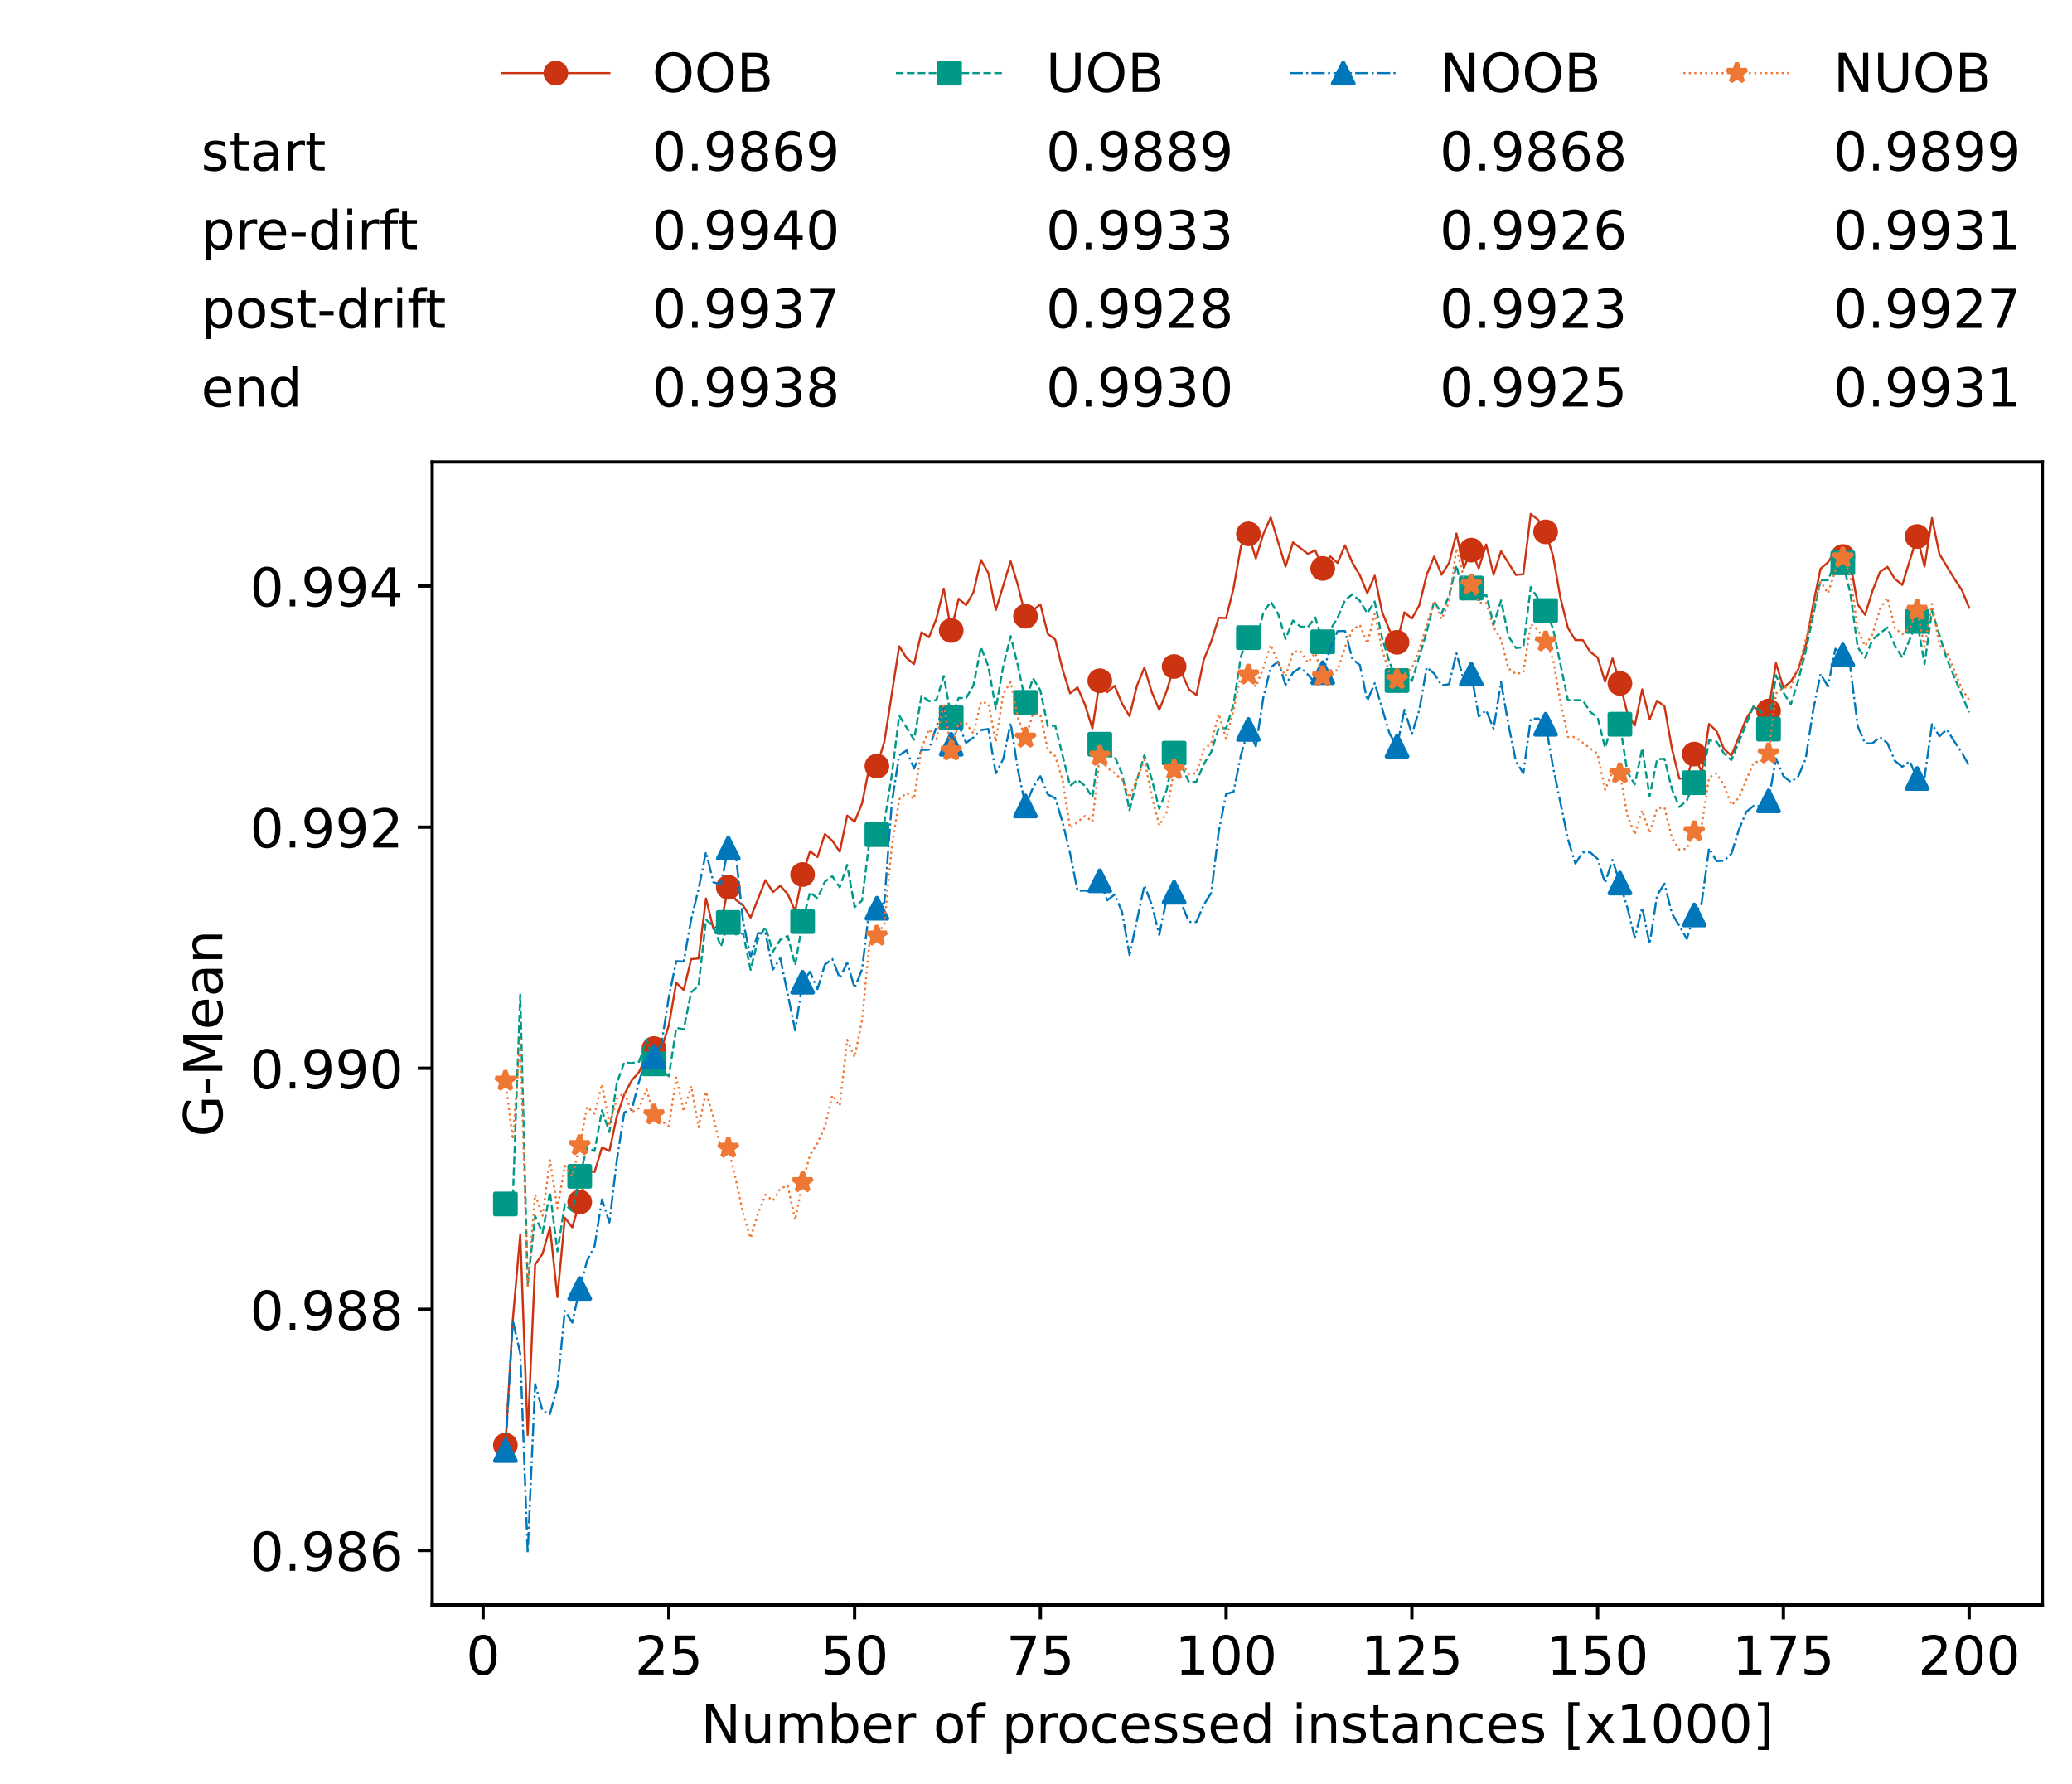 <?xml version="1.0" encoding="utf-8" standalone="no"?>
<!DOCTYPE svg PUBLIC "-//W3C//DTD SVG 1.1//EN"
  "http://www.w3.org/Graphics/SVG/1.1/DTD/svg11.dtd">
<!-- Created with matplotlib (https://matplotlib.org/) -->
<svg height="432.615pt" version="1.1" viewBox="0 0 502.65 432.615" width="502.65pt" xmlns="http://www.w3.org/2000/svg" xmlns:xlink="http://www.w3.org/1999/xlink">
 <defs>
  <style type="text/css">*{stroke-linecap:butt;stroke-linejoin:round;}</style>
 </defs>
 <g id="figure_1">
  <g id="patch_1">
   <path d="M 0 432.615 
L 502.65 432.615 
L 502.65 0 
L 0 0 
z
" style="fill:#ffffff;"/>
  </g>
  <g id="axes_1">
   <g id="patch_2">
    <path d="M 104.85 389.252 
L 495.45 389.252 
L 495.45 112.052 
L 104.85 112.052 
z
" style="fill:#ffffff;"/>
   </g>
   <g id="matplotlib.axis_1">
    <g id="xtick_1">
     <g id="line2d_1">
      <defs>
       <path d="M 0 0 
L 0 3.5 
" id="m30618c9b49" style="stroke:#000000;stroke-width:0.8;"/>
      </defs>
      <g>
       <use style="stroke:#000000;stroke-width:0.8;" x="117.197" xlink:href="#m30618c9b49" y="389.252"/>
      </g>
     </g>
     <g id="text_1">
      <!-- 0 -->
      <g transform="translate(113.061 406.13)scale(0.13 -0.13)">
       <defs>
        <path d="M 31.781 66.406 
Q 24.172 66.406 20.328 58.906 
Q 16.5 51.422 16.5 36.375 
Q 16.5 21.391 20.328 13.891 
Q 24.172 6.391 31.781 6.391 
Q 39.453 6.391 43.281 13.891 
Q 47.125 21.391 47.125 36.375 
Q 47.125 51.422 43.281 58.906 
Q 39.453 66.406 31.781 66.406 
z
M 31.781 74.219 
Q 44.047 74.219 50.516 64.516 
Q 56.984 54.828 56.984 36.375 
Q 56.984 17.969 50.516 8.266 
Q 44.047 -1.422 31.781 -1.422 
Q 19.531 -1.422 13.062 8.266 
Q 6.594 17.969 6.594 36.375 
Q 6.594 54.828 13.062 64.516 
Q 19.531 74.219 31.781 74.219 
z
" id="DejaVuSans-48"/>
       </defs>
       <use xlink:href="#DejaVuSans-48"/>
      </g>
     </g>
    </g>
    <g id="xtick_2">
     <g id="line2d_2">
      <g>
       <use style="stroke:#000000;stroke-width:0.8;" x="162.259" xlink:href="#m30618c9b49" y="389.252"/>
      </g>
     </g>
     <g id="text_2">
      <!-- 25 -->
      <g transform="translate(153.988 406.13)scale(0.13 -0.13)">
       <defs>
        <path d="M 19.188 8.297 
L 53.609 8.297 
L 53.609 0 
L 7.328 0 
L 7.328 8.297 
Q 12.938 14.109 22.625 23.891 
Q 32.328 33.688 34.812 36.531 
Q 39.547 41.844 41.422 45.531 
Q 43.312 49.219 43.312 52.781 
Q 43.312 58.594 39.234 62.25 
Q 35.156 65.922 28.609 65.922 
Q 23.969 65.922 18.812 64.312 
Q 13.672 62.703 7.812 59.422 
L 7.812 69.391 
Q 13.766 71.781 18.938 73 
Q 24.125 74.219 28.422 74.219 
Q 39.75 74.219 46.484 68.547 
Q 53.219 62.891 53.219 53.422 
Q 53.219 48.922 51.531 44.891 
Q 49.859 40.875 45.406 35.406 
Q 44.188 33.984 37.641 27.219 
Q 31.109 20.453 19.188 8.297 
z
" id="DejaVuSans-50"/>
        <path d="M 10.797 72.906 
L 49.516 72.906 
L 49.516 64.594 
L 19.828 64.594 
L 19.828 46.734 
Q 21.969 47.469 24.109 47.828 
Q 26.266 48.188 28.422 48.188 
Q 40.625 48.188 47.75 41.5 
Q 54.891 34.812 54.891 23.391 
Q 54.891 11.625 47.562 5.094 
Q 40.234 -1.422 26.906 -1.422 
Q 22.312 -1.422 17.547 -0.641 
Q 12.797 0.141 7.719 1.703 
L 7.719 11.625 
Q 12.109 9.234 16.797 8.062 
Q 21.484 6.891 26.703 6.891 
Q 35.156 6.891 40.078 11.328 
Q 45.016 15.766 45.016 23.391 
Q 45.016 31 40.078 35.438 
Q 35.156 39.891 26.703 39.891 
Q 22.75 39.891 18.812 39.016 
Q 14.891 38.141 10.797 36.281 
z
" id="DejaVuSans-53"/>
       </defs>
       <use xlink:href="#DejaVuSans-50"/>
       <use x="63.623" xlink:href="#DejaVuSans-53"/>
      </g>
     </g>
    </g>
    <g id="xtick_3">
     <g id="line2d_3">
      <g>
       <use style="stroke:#000000;stroke-width:0.8;" x="207.322" xlink:href="#m30618c9b49" y="389.252"/>
      </g>
     </g>
     <g id="text_3">
      <!-- 50 -->
      <g transform="translate(199.05 406.13)scale(0.13 -0.13)">
       <use xlink:href="#DejaVuSans-53"/>
       <use x="63.623" xlink:href="#DejaVuSans-48"/>
      </g>
     </g>
    </g>
    <g id="xtick_4">
     <g id="line2d_4">
      <g>
       <use style="stroke:#000000;stroke-width:0.8;" x="252.384" xlink:href="#m30618c9b49" y="389.252"/>
      </g>
     </g>
     <g id="text_4">
      <!-- 75 -->
      <g transform="translate(244.113 406.13)scale(0.13 -0.13)">
       <defs>
        <path d="M 8.203 72.906 
L 55.078 72.906 
L 55.078 68.703 
L 28.609 0 
L 18.312 0 
L 43.219 64.594 
L 8.203 64.594 
z
" id="DejaVuSans-55"/>
       </defs>
       <use xlink:href="#DejaVuSans-55"/>
       <use x="63.623" xlink:href="#DejaVuSans-53"/>
      </g>
     </g>
    </g>
    <g id="xtick_5">
     <g id="line2d_5">
      <g>
       <use style="stroke:#000000;stroke-width:0.8;" x="297.446" xlink:href="#m30618c9b49" y="389.252"/>
      </g>
     </g>
     <g id="text_5">
      <!-- 100 -->
      <g transform="translate(285.039 406.13)scale(0.13 -0.13)">
       <defs>
        <path d="M 12.406 8.297 
L 28.516 8.297 
L 28.516 63.922 
L 10.984 60.406 
L 10.984 69.391 
L 28.422 72.906 
L 38.281 72.906 
L 38.281 8.297 
L 54.391 8.297 
L 54.391 0 
L 12.406 0 
z
" id="DejaVuSans-49"/>
       </defs>
       <use xlink:href="#DejaVuSans-49"/>
       <use x="63.623" xlink:href="#DejaVuSans-48"/>
       <use x="127.246" xlink:href="#DejaVuSans-48"/>
      </g>
     </g>
    </g>
    <g id="xtick_6">
     <g id="line2d_6">
      <g>
       <use style="stroke:#000000;stroke-width:0.8;" x="342.509" xlink:href="#m30618c9b49" y="389.252"/>
      </g>
     </g>
     <g id="text_6">
      <!-- 125 -->
      <g transform="translate(330.102 406.13)scale(0.13 -0.13)">
       <use xlink:href="#DejaVuSans-49"/>
       <use x="63.623" xlink:href="#DejaVuSans-50"/>
       <use x="127.246" xlink:href="#DejaVuSans-53"/>
      </g>
     </g>
    </g>
    <g id="xtick_7">
     <g id="line2d_7">
      <g>
       <use style="stroke:#000000;stroke-width:0.8;" x="387.571" xlink:href="#m30618c9b49" y="389.252"/>
      </g>
     </g>
     <g id="text_7">
      <!-- 150 -->
      <g transform="translate(375.164 406.13)scale(0.13 -0.13)">
       <use xlink:href="#DejaVuSans-49"/>
       <use x="63.623" xlink:href="#DejaVuSans-53"/>
       <use x="127.246" xlink:href="#DejaVuSans-48"/>
      </g>
     </g>
    </g>
    <g id="xtick_8">
     <g id="line2d_8">
      <g>
       <use style="stroke:#000000;stroke-width:0.8;" x="432.633" xlink:href="#m30618c9b49" y="389.252"/>
      </g>
     </g>
     <g id="text_8">
      <!-- 175 -->
      <g transform="translate(420.226 406.13)scale(0.13 -0.13)">
       <use xlink:href="#DejaVuSans-49"/>
       <use x="63.623" xlink:href="#DejaVuSans-55"/>
       <use x="127.246" xlink:href="#DejaVuSans-53"/>
      </g>
     </g>
    </g>
    <g id="xtick_9">
     <g id="line2d_9">
      <g>
       <use style="stroke:#000000;stroke-width:0.8;" x="477.695" xlink:href="#m30618c9b49" y="389.252"/>
      </g>
     </g>
     <g id="text_9">
      <!-- 200 -->
      <g transform="translate(465.289 406.13)scale(0.13 -0.13)">
       <use xlink:href="#DejaVuSans-50"/>
       <use x="63.623" xlink:href="#DejaVuSans-48"/>
       <use x="127.246" xlink:href="#DejaVuSans-48"/>
      </g>
     </g>
    </g>
    <g id="text_10">
     <!-- Number of processed instances [x1000] -->
     <g transform="translate(170.025 422.711)scale(0.13 -0.13)">
      <defs>
       <path d="M 9.812 72.906 
L 23.094 72.906 
L 55.422 11.922 
L 55.422 72.906 
L 64.984 72.906 
L 64.984 0 
L 51.703 0 
L 19.391 60.984 
L 19.391 0 
L 9.812 0 
z
" id="DejaVuSans-78"/>
       <path d="M 8.5 21.578 
L 8.5 54.688 
L 17.484 54.688 
L 17.484 21.922 
Q 17.484 14.156 20.5 10.266 
Q 23.531 6.391 29.594 6.391 
Q 36.859 6.391 41.078 11.031 
Q 45.312 15.672 45.312 23.688 
L 45.312 54.688 
L 54.297 54.688 
L 54.297 0 
L 45.312 0 
L 45.312 8.406 
Q 42.047 3.422 37.719 1 
Q 33.406 -1.422 27.688 -1.422 
Q 18.266 -1.422 13.375 4.438 
Q 8.5 10.297 8.5 21.578 
z
M 31.109 56 
z
" id="DejaVuSans-117"/>
       <path d="M 52 44.188 
Q 55.375 50.25 60.062 53.125 
Q 64.75 56 71.094 56 
Q 79.641 56 84.281 50.016 
Q 88.922 44.047 88.922 33.016 
L 88.922 0 
L 79.891 0 
L 79.891 32.719 
Q 79.891 40.578 77.094 44.375 
Q 74.312 48.188 68.609 48.188 
Q 61.625 48.188 57.562 43.547 
Q 53.516 38.922 53.516 30.906 
L 53.516 0 
L 44.484 0 
L 44.484 32.719 
Q 44.484 40.625 41.703 44.406 
Q 38.922 48.188 33.109 48.188 
Q 26.219 48.188 22.156 43.531 
Q 18.109 38.875 18.109 30.906 
L 18.109 0 
L 9.078 0 
L 9.078 54.688 
L 18.109 54.688 
L 18.109 46.188 
Q 21.188 51.219 25.484 53.609 
Q 29.781 56 35.688 56 
Q 41.656 56 45.828 52.969 
Q 50 49.953 52 44.188 
z
" id="DejaVuSans-109"/>
       <path d="M 48.688 27.297 
Q 48.688 37.203 44.609 42.844 
Q 40.531 48.484 33.406 48.484 
Q 26.266 48.484 22.188 42.844 
Q 18.109 37.203 18.109 27.297 
Q 18.109 17.391 22.188 11.75 
Q 26.266 6.109 33.406 6.109 
Q 40.531 6.109 44.609 11.75 
Q 48.688 17.391 48.688 27.297 
z
M 18.109 46.391 
Q 20.953 51.266 25.266 53.625 
Q 29.594 56 35.594 56 
Q 45.562 56 51.781 48.094 
Q 58.016 40.188 58.016 27.297 
Q 58.016 14.406 51.781 6.484 
Q 45.562 -1.422 35.594 -1.422 
Q 29.594 -1.422 25.266 0.953 
Q 20.953 3.328 18.109 8.203 
L 18.109 0 
L 9.078 0 
L 9.078 75.984 
L 18.109 75.984 
z
" id="DejaVuSans-98"/>
       <path d="M 56.203 29.594 
L 56.203 25.203 
L 14.891 25.203 
Q 15.484 15.922 20.484 11.062 
Q 25.484 6.203 34.422 6.203 
Q 39.594 6.203 44.453 7.469 
Q 49.312 8.734 54.109 11.281 
L 54.109 2.781 
Q 49.266 0.734 44.188 -0.344 
Q 39.109 -1.422 33.891 -1.422 
Q 20.797 -1.422 13.156 6.188 
Q 5.516 13.812 5.516 26.812 
Q 5.516 40.234 12.766 48.109 
Q 20.016 56 32.328 56 
Q 43.359 56 49.781 48.891 
Q 56.203 41.797 56.203 29.594 
z
M 47.219 32.234 
Q 47.125 39.594 43.094 43.984 
Q 39.062 48.391 32.422 48.391 
Q 24.906 48.391 20.391 44.141 
Q 15.875 39.891 15.188 32.172 
z
" id="DejaVuSans-101"/>
       <path d="M 41.109 46.297 
Q 39.594 47.172 37.812 47.578 
Q 36.031 48 33.891 48 
Q 26.266 48 22.188 43.047 
Q 18.109 38.094 18.109 28.812 
L 18.109 0 
L 9.078 0 
L 9.078 54.688 
L 18.109 54.688 
L 18.109 46.188 
Q 20.953 51.172 25.484 53.578 
Q 30.031 56 36.531 56 
Q 37.453 56 38.578 55.875 
Q 39.703 55.766 41.062 55.516 
z
" id="DejaVuSans-114"/>
       <path id="DejaVuSans-32"/>
       <path d="M 30.609 48.391 
Q 23.391 48.391 19.188 42.75 
Q 14.984 37.109 14.984 27.297 
Q 14.984 17.484 19.156 11.844 
Q 23.344 6.203 30.609 6.203 
Q 37.797 6.203 41.984 11.859 
Q 46.188 17.531 46.188 27.297 
Q 46.188 37.016 41.984 42.703 
Q 37.797 48.391 30.609 48.391 
z
M 30.609 56 
Q 42.328 56 49.016 48.375 
Q 55.719 40.766 55.719 27.297 
Q 55.719 13.875 49.016 6.219 
Q 42.328 -1.422 30.609 -1.422 
Q 18.844 -1.422 12.172 6.219 
Q 5.516 13.875 5.516 27.297 
Q 5.516 40.766 12.172 48.375 
Q 18.844 56 30.609 56 
z
" id="DejaVuSans-111"/>
       <path d="M 37.109 75.984 
L 37.109 68.5 
L 28.516 68.5 
Q 23.688 68.5 21.797 66.547 
Q 19.922 64.594 19.922 59.516 
L 19.922 54.688 
L 34.719 54.688 
L 34.719 47.703 
L 19.922 47.703 
L 19.922 0 
L 10.891 0 
L 10.891 47.703 
L 2.297 47.703 
L 2.297 54.688 
L 10.891 54.688 
L 10.891 58.5 
Q 10.891 67.625 15.141 71.797 
Q 19.391 75.984 28.609 75.984 
z
" id="DejaVuSans-102"/>
       <path d="M 18.109 8.203 
L 18.109 -20.797 
L 9.078 -20.797 
L 9.078 54.688 
L 18.109 54.688 
L 18.109 46.391 
Q 20.953 51.266 25.266 53.625 
Q 29.594 56 35.594 56 
Q 45.562 56 51.781 48.094 
Q 58.016 40.188 58.016 27.297 
Q 58.016 14.406 51.781 6.484 
Q 45.562 -1.422 35.594 -1.422 
Q 29.594 -1.422 25.266 0.953 
Q 20.953 3.328 18.109 8.203 
z
M 48.688 27.297 
Q 48.688 37.203 44.609 42.844 
Q 40.531 48.484 33.406 48.484 
Q 26.266 48.484 22.188 42.844 
Q 18.109 37.203 18.109 27.297 
Q 18.109 17.391 22.188 11.75 
Q 26.266 6.109 33.406 6.109 
Q 40.531 6.109 44.609 11.75 
Q 48.688 17.391 48.688 27.297 
z
" id="DejaVuSans-112"/>
       <path d="M 48.781 52.594 
L 48.781 44.188 
Q 44.969 46.297 41.141 47.344 
Q 37.312 48.391 33.406 48.391 
Q 24.656 48.391 19.812 42.844 
Q 14.984 37.312 14.984 27.297 
Q 14.984 17.281 19.812 11.734 
Q 24.656 6.203 33.406 6.203 
Q 37.312 6.203 41.141 7.25 
Q 44.969 8.297 48.781 10.406 
L 48.781 2.094 
Q 45.016 0.344 40.984 -0.531 
Q 36.969 -1.422 32.422 -1.422 
Q 20.062 -1.422 12.781 6.344 
Q 5.516 14.109 5.516 27.297 
Q 5.516 40.672 12.859 48.328 
Q 20.219 56 33.016 56 
Q 37.156 56 41.109 55.141 
Q 45.062 54.297 48.781 52.594 
z
" id="DejaVuSans-99"/>
       <path d="M 44.281 53.078 
L 44.281 44.578 
Q 40.484 46.531 36.375 47.5 
Q 32.281 48.484 27.875 48.484 
Q 21.188 48.484 17.844 46.438 
Q 14.5 44.391 14.5 40.281 
Q 14.5 37.156 16.891 35.375 
Q 19.281 33.594 26.516 31.984 
L 29.594 31.297 
Q 39.156 29.25 43.188 25.516 
Q 47.219 21.781 47.219 15.094 
Q 47.219 7.469 41.188 3.016 
Q 35.156 -1.422 24.609 -1.422 
Q 20.219 -1.422 15.453 -0.562 
Q 10.688 0.297 5.422 2 
L 5.422 11.281 
Q 10.406 8.688 15.234 7.391 
Q 20.062 6.109 24.812 6.109 
Q 31.156 6.109 34.562 8.281 
Q 37.984 10.453 37.984 14.406 
Q 37.984 18.062 35.516 20.016 
Q 33.062 21.969 24.703 23.781 
L 21.578 24.516 
Q 13.234 26.266 9.516 29.906 
Q 5.812 33.547 5.812 39.891 
Q 5.812 47.609 11.281 51.797 
Q 16.75 56 26.812 56 
Q 31.781 56 36.172 55.266 
Q 40.578 54.547 44.281 53.078 
z
" id="DejaVuSans-115"/>
       <path d="M 45.406 46.391 
L 45.406 75.984 
L 54.391 75.984 
L 54.391 0 
L 45.406 0 
L 45.406 8.203 
Q 42.578 3.328 38.25 0.953 
Q 33.938 -1.422 27.875 -1.422 
Q 17.969 -1.422 11.734 6.484 
Q 5.516 14.406 5.516 27.297 
Q 5.516 40.188 11.734 48.094 
Q 17.969 56 27.875 56 
Q 33.938 56 38.25 53.625 
Q 42.578 51.266 45.406 46.391 
z
M 14.797 27.297 
Q 14.797 17.391 18.875 11.75 
Q 22.953 6.109 30.078 6.109 
Q 37.203 6.109 41.297 11.75 
Q 45.406 17.391 45.406 27.297 
Q 45.406 37.203 41.297 42.844 
Q 37.203 48.484 30.078 48.484 
Q 22.953 48.484 18.875 42.844 
Q 14.797 37.203 14.797 27.297 
z
" id="DejaVuSans-100"/>
       <path d="M 9.422 54.688 
L 18.406 54.688 
L 18.406 0 
L 9.422 0 
z
M 9.422 75.984 
L 18.406 75.984 
L 18.406 64.594 
L 9.422 64.594 
z
" id="DejaVuSans-105"/>
       <path d="M 54.891 33.016 
L 54.891 0 
L 45.906 0 
L 45.906 32.719 
Q 45.906 40.484 42.875 44.328 
Q 39.844 48.188 33.797 48.188 
Q 26.516 48.188 22.312 43.547 
Q 18.109 38.922 18.109 30.906 
L 18.109 0 
L 9.078 0 
L 9.078 54.688 
L 18.109 54.688 
L 18.109 46.188 
Q 21.344 51.125 25.703 53.562 
Q 30.078 56 35.797 56 
Q 45.219 56 50.047 50.172 
Q 54.891 44.344 54.891 33.016 
z
" id="DejaVuSans-110"/>
       <path d="M 18.312 70.219 
L 18.312 54.688 
L 36.812 54.688 
L 36.812 47.703 
L 18.312 47.703 
L 18.312 18.016 
Q 18.312 11.328 20.141 9.422 
Q 21.969 7.516 27.594 7.516 
L 36.812 7.516 
L 36.812 0 
L 27.594 0 
Q 17.188 0 13.234 3.875 
Q 9.281 7.766 9.281 18.016 
L 9.281 47.703 
L 2.688 47.703 
L 2.688 54.688 
L 9.281 54.688 
L 9.281 70.219 
z
" id="DejaVuSans-116"/>
       <path d="M 34.281 27.484 
Q 23.391 27.484 19.188 25 
Q 14.984 22.516 14.984 16.5 
Q 14.984 11.719 18.141 8.906 
Q 21.297 6.109 26.703 6.109 
Q 34.188 6.109 38.703 11.406 
Q 43.219 16.703 43.219 25.484 
L 43.219 27.484 
z
M 52.203 31.203 
L 52.203 0 
L 43.219 0 
L 43.219 8.297 
Q 40.141 3.328 35.547 0.953 
Q 30.953 -1.422 24.312 -1.422 
Q 15.922 -1.422 10.953 3.297 
Q 6 8.016 6 15.922 
Q 6 25.141 12.172 29.828 
Q 18.359 34.516 30.609 34.516 
L 43.219 34.516 
L 43.219 35.406 
Q 43.219 41.609 39.141 45 
Q 35.062 48.391 27.688 48.391 
Q 23 48.391 18.547 47.266 
Q 14.109 46.141 10.016 43.891 
L 10.016 52.203 
Q 14.938 54.109 19.578 55.047 
Q 24.219 56 28.609 56 
Q 40.484 56 46.344 49.844 
Q 52.203 43.703 52.203 31.203 
z
" id="DejaVuSans-97"/>
       <path d="M 8.594 75.984 
L 29.297 75.984 
L 29.297 69 
L 17.578 69 
L 17.578 -6.203 
L 29.297 -6.203 
L 29.297 -13.188 
L 8.594 -13.188 
z
" id="DejaVuSans-91"/>
       <path d="M 54.891 54.688 
L 35.109 28.078 
L 55.906 0 
L 45.312 0 
L 29.391 21.484 
L 13.484 0 
L 2.875 0 
L 24.125 28.609 
L 4.688 54.688 
L 15.281 54.688 
L 29.781 35.203 
L 44.281 54.688 
z
" id="DejaVuSans-120"/>
       <path d="M 30.422 75.984 
L 30.422 -13.188 
L 9.719 -13.188 
L 9.719 -6.203 
L 21.391 -6.203 
L 21.391 69 
L 9.719 69 
L 9.719 75.984 
z
" id="DejaVuSans-93"/>
      </defs>
      <use xlink:href="#DejaVuSans-78"/>
      <use x="74.805" xlink:href="#DejaVuSans-117"/>
      <use x="138.184" xlink:href="#DejaVuSans-109"/>
      <use x="235.596" xlink:href="#DejaVuSans-98"/>
      <use x="299.072" xlink:href="#DejaVuSans-101"/>
      <use x="360.596" xlink:href="#DejaVuSans-114"/>
      <use x="401.709" xlink:href="#DejaVuSans-32"/>
      <use x="433.496" xlink:href="#DejaVuSans-111"/>
      <use x="494.678" xlink:href="#DejaVuSans-102"/>
      <use x="529.883" xlink:href="#DejaVuSans-32"/>
      <use x="561.67" xlink:href="#DejaVuSans-112"/>
      <use x="625.146" xlink:href="#DejaVuSans-114"/>
      <use x="664.01" xlink:href="#DejaVuSans-111"/>
      <use x="725.191" xlink:href="#DejaVuSans-99"/>
      <use x="780.172" xlink:href="#DejaVuSans-101"/>
      <use x="841.695" xlink:href="#DejaVuSans-115"/>
      <use x="893.795" xlink:href="#DejaVuSans-115"/>
      <use x="945.895" xlink:href="#DejaVuSans-101"/>
      <use x="1007.418" xlink:href="#DejaVuSans-100"/>
      <use x="1070.895" xlink:href="#DejaVuSans-32"/>
      <use x="1102.682" xlink:href="#DejaVuSans-105"/>
      <use x="1130.465" xlink:href="#DejaVuSans-110"/>
      <use x="1193.844" xlink:href="#DejaVuSans-115"/>
      <use x="1245.943" xlink:href="#DejaVuSans-116"/>
      <use x="1285.152" xlink:href="#DejaVuSans-97"/>
      <use x="1346.432" xlink:href="#DejaVuSans-110"/>
      <use x="1409.811" xlink:href="#DejaVuSans-99"/>
      <use x="1464.791" xlink:href="#DejaVuSans-101"/>
      <use x="1526.314" xlink:href="#DejaVuSans-115"/>
      <use x="1578.414" xlink:href="#DejaVuSans-32"/>
      <use x="1610.201" xlink:href="#DejaVuSans-91"/>
      <use x="1649.215" xlink:href="#DejaVuSans-120"/>
      <use x="1708.395" xlink:href="#DejaVuSans-49"/>
      <use x="1772.018" xlink:href="#DejaVuSans-48"/>
      <use x="1835.641" xlink:href="#DejaVuSans-48"/>
      <use x="1899.264" xlink:href="#DejaVuSans-48"/>
      <use x="1962.887" xlink:href="#DejaVuSans-93"/>
     </g>
    </g>
   </g>
   <g id="matplotlib.axis_2">
    <g id="ytick_1">
     <g id="line2d_10">
      <defs>
       <path d="M 0 0 
L -3.5 0 
" id="maca62cd336" style="stroke:#000000;stroke-width:0.8;"/>
      </defs>
      <g>
       <use style="stroke:#000000;stroke-width:0.8;" x="104.85" xlink:href="#maca62cd336" y="376.031"/>
      </g>
     </g>
     <g id="text_11">
      <!-- 0.986 -->
      <g transform="translate(60.633 380.97)scale(0.13 -0.13)">
       <defs>
        <path d="M 10.688 12.406 
L 21 12.406 
L 21 0 
L 10.688 0 
z
" id="DejaVuSans-46"/>
        <path d="M 10.984 1.516 
L 10.984 10.5 
Q 14.703 8.734 18.5 7.812 
Q 22.312 6.891 25.984 6.891 
Q 35.75 6.891 40.891 13.453 
Q 46.047 20.016 46.781 33.406 
Q 43.953 29.203 39.594 26.953 
Q 35.25 24.703 29.984 24.703 
Q 19.047 24.703 12.672 31.312 
Q 6.297 37.938 6.297 49.422 
Q 6.297 60.641 12.938 67.422 
Q 19.578 74.219 30.609 74.219 
Q 43.266 74.219 49.922 64.516 
Q 56.594 54.828 56.594 36.375 
Q 56.594 19.141 48.406 8.859 
Q 40.234 -1.422 26.422 -1.422 
Q 22.703 -1.422 18.891 -0.688 
Q 15.094 0.047 10.984 1.516 
z
M 30.609 32.422 
Q 37.25 32.422 41.125 36.953 
Q 45.016 41.5 45.016 49.422 
Q 45.016 57.281 41.125 61.844 
Q 37.25 66.406 30.609 66.406 
Q 23.969 66.406 20.094 61.844 
Q 16.219 57.281 16.219 49.422 
Q 16.219 41.5 20.094 36.953 
Q 23.969 32.422 30.609 32.422 
z
" id="DejaVuSans-57"/>
        <path d="M 31.781 34.625 
Q 24.75 34.625 20.719 30.859 
Q 16.703 27.094 16.703 20.516 
Q 16.703 13.922 20.719 10.156 
Q 24.75 6.391 31.781 6.391 
Q 38.812 6.391 42.859 10.172 
Q 46.922 13.969 46.922 20.516 
Q 46.922 27.094 42.891 30.859 
Q 38.875 34.625 31.781 34.625 
z
M 21.922 38.812 
Q 15.578 40.375 12.031 44.719 
Q 8.5 49.078 8.5 55.328 
Q 8.5 64.062 14.719 69.141 
Q 20.953 74.219 31.781 74.219 
Q 42.672 74.219 48.875 69.141 
Q 55.078 64.062 55.078 55.328 
Q 55.078 49.078 51.531 44.719 
Q 48 40.375 41.703 38.812 
Q 48.828 37.156 52.797 32.312 
Q 56.781 27.484 56.781 20.516 
Q 56.781 9.906 50.312 4.234 
Q 43.844 -1.422 31.781 -1.422 
Q 19.734 -1.422 13.25 4.234 
Q 6.781 9.906 6.781 20.516 
Q 6.781 27.484 10.781 32.312 
Q 14.797 37.156 21.922 38.812 
z
M 18.312 54.391 
Q 18.312 48.734 21.844 45.562 
Q 25.391 42.391 31.781 42.391 
Q 38.141 42.391 41.719 45.562 
Q 45.312 48.734 45.312 54.391 
Q 45.312 60.062 41.719 63.234 
Q 38.141 66.406 31.781 66.406 
Q 25.391 66.406 21.844 63.234 
Q 18.312 60.062 18.312 54.391 
z
" id="DejaVuSans-56"/>
        <path d="M 33.016 40.375 
Q 26.375 40.375 22.484 35.828 
Q 18.609 31.297 18.609 23.391 
Q 18.609 15.531 22.484 10.953 
Q 26.375 6.391 33.016 6.391 
Q 39.656 6.391 43.531 10.953 
Q 47.406 15.531 47.406 23.391 
Q 47.406 31.297 43.531 35.828 
Q 39.656 40.375 33.016 40.375 
z
M 52.594 71.297 
L 52.594 62.312 
Q 48.875 64.062 45.094 64.984 
Q 41.312 65.922 37.594 65.922 
Q 27.828 65.922 22.672 59.328 
Q 17.531 52.734 16.797 39.406 
Q 19.672 43.656 24.016 45.922 
Q 28.375 48.188 33.594 48.188 
Q 44.578 48.188 50.953 41.516 
Q 57.328 34.859 57.328 23.391 
Q 57.328 12.156 50.688 5.359 
Q 44.047 -1.422 33.016 -1.422 
Q 20.359 -1.422 13.672 8.266 
Q 6.984 17.969 6.984 36.375 
Q 6.984 53.656 15.188 63.938 
Q 23.391 74.219 37.203 74.219 
Q 40.922 74.219 44.703 73.484 
Q 48.484 72.75 52.594 71.297 
z
" id="DejaVuSans-54"/>
       </defs>
       <use xlink:href="#DejaVuSans-48"/>
       <use x="63.623" xlink:href="#DejaVuSans-46"/>
       <use x="95.41" xlink:href="#DejaVuSans-57"/>
       <use x="159.033" xlink:href="#DejaVuSans-56"/>
       <use x="222.656" xlink:href="#DejaVuSans-54"/>
      </g>
     </g>
    </g>
    <g id="ytick_2">
     <g id="line2d_11">
      <g>
       <use style="stroke:#000000;stroke-width:0.8;" x="104.85" xlink:href="#maca62cd336" y="317.557"/>
      </g>
     </g>
     <g id="text_12">
      <!-- 0.988 -->
      <g transform="translate(60.633 322.496)scale(0.13 -0.13)">
       <use xlink:href="#DejaVuSans-48"/>
       <use x="63.623" xlink:href="#DejaVuSans-46"/>
       <use x="95.41" xlink:href="#DejaVuSans-57"/>
       <use x="159.033" xlink:href="#DejaVuSans-56"/>
       <use x="222.656" xlink:href="#DejaVuSans-56"/>
      </g>
     </g>
    </g>
    <g id="ytick_3">
     <g id="line2d_12">
      <g>
       <use style="stroke:#000000;stroke-width:0.8;" x="104.85" xlink:href="#maca62cd336" y="259.083"/>
      </g>
     </g>
     <g id="text_13">
      <!-- 0.990 -->
      <g transform="translate(60.633 264.022)scale(0.13 -0.13)">
       <use xlink:href="#DejaVuSans-48"/>
       <use x="63.623" xlink:href="#DejaVuSans-46"/>
       <use x="95.41" xlink:href="#DejaVuSans-57"/>
       <use x="159.033" xlink:href="#DejaVuSans-57"/>
       <use x="222.656" xlink:href="#DejaVuSans-48"/>
      </g>
     </g>
    </g>
    <g id="ytick_4">
     <g id="line2d_13">
      <g>
       <use style="stroke:#000000;stroke-width:0.8;" x="104.85" xlink:href="#maca62cd336" y="200.609"/>
      </g>
     </g>
     <g id="text_14">
      <!-- 0.992 -->
      <g transform="translate(60.633 205.548)scale(0.13 -0.13)">
       <use xlink:href="#DejaVuSans-48"/>
       <use x="63.623" xlink:href="#DejaVuSans-46"/>
       <use x="95.41" xlink:href="#DejaVuSans-57"/>
       <use x="159.033" xlink:href="#DejaVuSans-57"/>
       <use x="222.656" xlink:href="#DejaVuSans-50"/>
      </g>
     </g>
    </g>
    <g id="ytick_5">
     <g id="line2d_14">
      <g>
       <use style="stroke:#000000;stroke-width:0.8;" x="104.85" xlink:href="#maca62cd336" y="142.135"/>
      </g>
     </g>
     <g id="text_15">
      <!-- 0.994 -->
      <g transform="translate(60.633 147.074)scale(0.13 -0.13)">
       <defs>
        <path d="M 37.797 64.312 
L 12.891 25.391 
L 37.797 25.391 
z
M 35.203 72.906 
L 47.609 72.906 
L 47.609 25.391 
L 58.016 25.391 
L 58.016 17.188 
L 47.609 17.188 
L 47.609 0 
L 37.797 0 
L 37.797 17.188 
L 4.891 17.188 
L 4.891 26.703 
z
" id="DejaVuSans-52"/>
       </defs>
       <use xlink:href="#DejaVuSans-48"/>
       <use x="63.623" xlink:href="#DejaVuSans-46"/>
       <use x="95.41" xlink:href="#DejaVuSans-57"/>
       <use x="159.033" xlink:href="#DejaVuSans-57"/>
       <use x="222.656" xlink:href="#DejaVuSans-52"/>
      </g>
     </g>
    </g>
    <g id="text_16">
     <!-- G-Mean -->
     <g transform="translate(53.93 275.744)rotate(-90)scale(0.13 -0.13)">
      <defs>
       <path d="M 59.516 10.406 
L 59.516 29.984 
L 43.406 29.984 
L 43.406 38.094 
L 69.281 38.094 
L 69.281 6.781 
Q 63.578 2.734 56.688 0.656 
Q 49.812 -1.422 42 -1.422 
Q 24.906 -1.422 15.25 8.562 
Q 5.609 18.562 5.609 36.375 
Q 5.609 54.25 15.25 64.234 
Q 24.906 74.219 42 74.219 
Q 49.125 74.219 55.547 72.453 
Q 61.969 70.703 67.391 67.281 
L 67.391 56.781 
Q 61.922 61.422 55.766 63.766 
Q 49.609 66.109 42.828 66.109 
Q 29.438 66.109 22.719 58.641 
Q 16.016 51.172 16.016 36.375 
Q 16.016 21.625 22.719 14.156 
Q 29.438 6.688 42.828 6.688 
Q 48.047 6.688 52.141 7.594 
Q 56.25 8.5 59.516 10.406 
z
" id="DejaVuSans-71"/>
       <path d="M 4.891 31.391 
L 31.203 31.391 
L 31.203 23.391 
L 4.891 23.391 
z
" id="DejaVuSans-45"/>
       <path d="M 9.812 72.906 
L 24.516 72.906 
L 43.109 23.297 
L 61.812 72.906 
L 76.516 72.906 
L 76.516 0 
L 66.891 0 
L 66.891 64.016 
L 48.094 14.016 
L 38.188 14.016 
L 19.391 64.016 
L 19.391 0 
L 9.812 0 
z
" id="DejaVuSans-77"/>
      </defs>
      <use xlink:href="#DejaVuSans-71"/>
      <use x="77.49" xlink:href="#DejaVuSans-45"/>
      <use x="113.574" xlink:href="#DejaVuSans-77"/>
      <use x="199.854" xlink:href="#DejaVuSans-101"/>
      <use x="261.377" xlink:href="#DejaVuSans-97"/>
      <use x="322.656" xlink:href="#DejaVuSans-110"/>
     </g>
    </g>
   </g>
   <g id="line2d_15"/>
   <g id="line2d_16"/>
   <g id="line2d_17"/>
   <g id="line2d_18"/>
   <g id="line2d_19"/>
   <g id="line2d_20">
    <path clip-path="url(#pec69c259f8)" d="M 122.605 350.499 
L 124.407 320.031 
L 126.21 299.38 
L 128.012 348.023 
L 129.815 306.721 
L 131.617 304.062 
L 133.419 297.645 
L 135.222 314.586 
L 137.024 295.322 
L 138.827 297.682 
L 140.629 291.539 
L 142.432 283.788 
L 144.234 284.256 
L 146.037 278.287 
L 147.839 279.162 
L 149.642 270.764 
L 151.444 265.463 
L 153.247 262.053 
L 155.049 259.961 
L 156.852 255.908 
L 158.654 254.313 
L 160.457 254.457 
L 162.259 248.66 
L 164.062 238.349 
L 165.864 240.107 
L 167.667 232.633 
L 169.469 232.447 
L 171.272 217.903 
L 173.074 225.333 
L 174.877 223.991 
L 176.679 215.196 
L 178.482 218.227 
L 180.284 219.623 
L 182.087 222.552 
L 185.692 213.468 
L 187.494 216.353 
L 189.297 214.826 
L 191.099 216.881 
L 192.902 220.937 
L 194.704 212.103 
L 196.507 206.429 
L 198.309 207.868 
L 200.112 202.299 
L 201.914 203.908 
L 203.717 206.564 
L 205.519 197.806 
L 207.322 199.283 
L 209.124 194.869 
L 210.927 185.878 
L 212.729 185.813 
L 214.532 179.905 
L 218.137 156.749 
L 219.939 159.589 
L 221.742 161.07 
L 223.544 153.335 
L 225.347 154.555 
L 227.149 150.075 
L 228.952 142.765 
L 230.754 152.914 
L 232.557 145.216 
L 234.359 146.76 
L 236.162 143.621 
L 237.964 135.82 
L 239.767 138.993 
L 241.569 147.961 
L 245.174 136.128 
L 246.976 142.071 
L 248.779 149.468 
L 252.384 146.586 
L 254.186 153.731 
L 255.989 155.11 
L 257.791 162.435 
L 259.594 168.167 
L 261.396 166.722 
L 263.199 170.881 
L 265.001 176.662 
L 266.804 165.11 
L 268.606 167.877 
L 270.409 166.337 
L 272.211 170.681 
L 274.014 173.691 
L 275.816 166.308 
L 277.619 161.938 
L 279.421 167.875 
L 281.224 172.173 
L 283.026 167.578 
L 284.829 161.654 
L 286.631 163.126 
L 288.434 167.205 
L 290.236 168.565 
L 292.039 159.961 
L 293.841 155.569 
L 295.644 149.837 
L 297.446 149.916 
L 299.249 142.659 
L 301.051 132.448 
L 302.854 129.48 
L 304.656 135.452 
L 306.459 129.57 
L 308.261 125.485 
L 311.866 137.409 
L 313.669 131.545 
L 317.274 134.333 
L 319.076 133.472 
L 320.879 137.873 
L 322.681 134.948 
L 324.484 136.537 
L 326.286 132.26 
L 328.089 136.501 
L 329.891 139.526 
L 331.694 143.871 
L 333.496 139.626 
L 335.299 148.471 
L 337.101 152.884 
L 338.904 155.783 
L 340.706 148.513 
L 342.509 150.025 
L 344.311 146.781 
L 346.114 139.41 
L 347.916 134.972 
L 349.719 139.391 
L 351.521 136.542 
L 353.324 129.394 
L 355.126 137.761 
L 356.928 133.427 
L 358.731 137.828 
L 360.533 132.054 
L 362.336 139.372 
L 364.138 133.681 
L 367.743 139.437 
L 369.546 139.27 
L 371.348 124.652 
L 373.151 126.09 
L 374.953 128.999 
L 376.756 134.822 
L 378.558 145.061 
L 380.361 152.264 
L 382.163 155.237 
L 383.966 155.259 
L 385.768 158.101 
L 387.571 159.479 
L 389.373 165.336 
L 391.176 159.687 
L 392.978 165.746 
L 394.781 172.978 
L 396.583 175.953 
L 398.386 167.19 
L 400.188 174.489 
L 401.991 169.927 
L 403.793 171.315 
L 405.596 181.61 
L 407.398 188.862 
L 409.201 188.709 
L 411.003 182.89 
L 412.806 187.33 
L 414.608 175.583 
L 416.411 177.309 
L 418.213 181.657 
L 420.016 183.255 
L 423.621 174.316 
L 425.423 171.419 
L 427.226 172.651 
L 429.028 172.437 
L 430.831 160.804 
L 432.633 166.766 
L 434.436 165.299 
L 436.238 162.354 
L 438.041 156.7 
L 439.843 146.673 
L 441.646 137.955 
L 443.448 136.387 
L 445.251 133.613 
L 448.856 136.383 
L 450.658 146.58 
L 452.461 149.122 
L 454.263 143.258 
L 456.066 138.729 
L 457.868 137.467 
L 459.671 140.393 
L 461.473 141.866 
L 465.078 130.114 
L 466.881 137.388 
L 468.683 125.635 
L 470.485 134.378 
L 474.09 140.336 
L 475.893 143.04 
L 477.695 147.388 
L 477.695 147.388 
" style="fill:none;stroke:#cc3311;stroke-linecap:square;stroke-width:0.5;"/>
    <defs>
     <path d="M 0 2.5 
C 0.663 2.5 1.299 2.237 1.768 1.768 
C 2.237 1.299 2.5 0.663 2.5 0 
C 2.5 -0.663 2.237 -1.299 1.768 -1.768 
C 1.299 -2.237 0.663 -2.5 0 -2.5 
C -0.663 -2.5 -1.299 -2.237 -1.768 -1.768 
C -2.237 -1.299 -2.5 -0.663 -2.5 0 
C -2.5 0.663 -2.237 1.299 -1.768 1.768 
C -1.299 2.237 -0.663 2.5 0 2.5 
z
" id="m604721a363" style="stroke:#cc3311;"/>
    </defs>
    <g clip-path="url(#pec69c259f8)">
     <use style="fill:#cc3311;stroke:#cc3311;" x="122.605" xlink:href="#m604721a363" y="350.499"/>
     <use style="fill:#cc3311;stroke:#cc3311;" x="140.629" xlink:href="#m604721a363" y="291.539"/>
     <use style="fill:#cc3311;stroke:#cc3311;" x="158.654" xlink:href="#m604721a363" y="254.313"/>
     <use style="fill:#cc3311;stroke:#cc3311;" x="176.679" xlink:href="#m604721a363" y="215.196"/>
     <use style="fill:#cc3311;stroke:#cc3311;" x="194.704" xlink:href="#m604721a363" y="212.103"/>
     <use style="fill:#cc3311;stroke:#cc3311;" x="212.729" xlink:href="#m604721a363" y="185.813"/>
     <use style="fill:#cc3311;stroke:#cc3311;" x="230.754" xlink:href="#m604721a363" y="152.914"/>
     <use style="fill:#cc3311;stroke:#cc3311;" x="248.779" xlink:href="#m604721a363" y="149.468"/>
     <use style="fill:#cc3311;stroke:#cc3311;" x="266.804" xlink:href="#m604721a363" y="165.11"/>
     <use style="fill:#cc3311;stroke:#cc3311;" x="284.829" xlink:href="#m604721a363" y="161.654"/>
     <use style="fill:#cc3311;stroke:#cc3311;" x="302.854" xlink:href="#m604721a363" y="129.48"/>
     <use style="fill:#cc3311;stroke:#cc3311;" x="320.879" xlink:href="#m604721a363" y="137.873"/>
     <use style="fill:#cc3311;stroke:#cc3311;" x="338.904" xlink:href="#m604721a363" y="155.783"/>
     <use style="fill:#cc3311;stroke:#cc3311;" x="356.928" xlink:href="#m604721a363" y="133.427"/>
     <use style="fill:#cc3311;stroke:#cc3311;" x="374.953" xlink:href="#m604721a363" y="128.999"/>
     <use style="fill:#cc3311;stroke:#cc3311;" x="392.978" xlink:href="#m604721a363" y="165.746"/>
     <use style="fill:#cc3311;stroke:#cc3311;" x="411.003" xlink:href="#m604721a363" y="182.89"/>
     <use style="fill:#cc3311;stroke:#cc3311;" x="429.028" xlink:href="#m604721a363" y="172.437"/>
     <use style="fill:#cc3311;stroke:#cc3311;" x="447.053" xlink:href="#m604721a363" y="134.968"/>
     <use style="fill:#cc3311;stroke:#cc3311;" x="465.078" xlink:href="#m604721a363" y="130.114"/>
    </g>
   </g>
   <g id="line2d_21"/>
   <g id="line2d_22"/>
   <g id="line2d_23"/>
   <g id="line2d_24"/>
   <g id="line2d_25">
    <path clip-path="url(#pec69c259f8)" d="M 122.605 292.006 
L 124.407 290.785 
L 126.21 241.258 
L 128.012 311.551 
L 129.815 294.937 
L 131.617 298.988 
L 133.419 289.113 
L 135.222 303.504 
L 137.024 292.074 
L 138.827 293.707 
L 140.629 285.293 
L 142.432 278.274 
L 144.234 279.166 
L 146.037 269.311 
L 147.839 274.56 
L 149.642 262.709 
L 151.444 257.674 
L 153.247 257.852 
L 155.049 257.483 
L 156.852 252.034 
L 158.654 258.009 
L 162.259 261.028 
L 164.062 249.292 
L 165.864 249.634 
L 167.667 240.698 
L 169.469 239.052 
L 171.272 223.028 
L 173.074 224.672 
L 174.877 229.598 
L 176.679 223.724 
L 178.482 226.628 
L 180.284 226.388 
L 182.087 235.216 
L 183.889 227.847 
L 185.692 224.839 
L 187.494 230.83 
L 189.297 227.901 
L 191.099 227.012 
L 192.902 234.067 
L 194.704 223.51 
L 196.507 216.407 
L 198.309 217.886 
L 200.112 213.833 
L 201.914 212.51 
L 203.717 215.204 
L 205.519 209.771 
L 207.322 220.023 
L 209.124 218.425 
L 210.927 203.767 
L 212.729 202.418 
L 214.532 199.496 
L 216.334 188.024 
L 218.137 173.533 
L 221.742 179.406 
L 223.544 168.743 
L 225.347 170.021 
L 227.149 169.818 
L 228.952 163.957 
L 230.754 174.042 
L 232.557 169.268 
L 234.359 169.324 
L 236.162 166.163 
L 237.964 156.982 
L 239.767 161.623 
L 241.569 171.847 
L 243.372 161.609 
L 245.174 154.282 
L 246.976 161.628 
L 248.779 170.347 
L 250.581 164.494 
L 252.384 167.479 
L 254.186 176.118 
L 255.989 175.999 
L 259.594 190.593 
L 261.396 189.156 
L 263.199 190.553 
L 265.001 193.407 
L 266.804 180.502 
L 268.606 183.473 
L 270.409 183.416 
L 272.211 187.731 
L 274.014 196.516 
L 275.816 189.174 
L 277.619 183.146 
L 279.421 189.014 
L 281.224 196.182 
L 283.026 191.592 
L 284.829 182.663 
L 286.631 185.588 
L 288.434 189.719 
L 290.236 189.585 
L 292.039 185.299 
L 293.841 182.364 
L 295.644 176.543 
L 297.446 176.632 
L 299.249 170.771 
L 301.051 159.136 
L 302.854 154.656 
L 304.656 156.018 
L 306.459 148.653 
L 308.261 145.913 
L 310.064 148.912 
L 311.866 154.943 
L 313.669 150.517 
L 315.471 151.975 
L 317.274 152.106 
L 319.076 149.761 
L 320.879 155.656 
L 324.484 149.849 
L 326.286 145.572 
L 328.089 144.151 
L 329.891 145.719 
L 331.694 148.728 
L 333.496 145.897 
L 335.299 154.827 
L 337.101 160.664 
L 338.904 165.054 
L 340.706 162.208 
L 342.509 165.182 
L 346.114 153.227 
L 347.916 145.819 
L 349.719 148.8 
L 351.521 144.458 
L 353.324 137.086 
L 355.126 145.453 
L 356.928 142.614 
L 358.731 145.561 
L 360.533 144.189 
L 362.336 151.507 
L 364.138 145.629 
L 365.941 154.301 
L 367.743 157.16 
L 369.546 156.991 
L 371.348 142.376 
L 374.953 148.081 
L 376.756 152.457 
L 380.361 169.809 
L 383.966 169.815 
L 385.768 172.656 
L 387.571 174.046 
L 389.373 181.325 
L 391.176 175.576 
L 392.978 175.65 
L 394.781 187.261 
L 396.583 190.245 
L 398.386 181.486 
L 400.188 193.173 
L 401.991 184.155 
L 403.793 184.034 
L 405.596 191.403 
L 407.398 195.726 
L 409.201 194.149 
L 411.003 189.835 
L 412.806 189.889 
L 414.608 179.552 
L 416.411 179.847 
L 418.213 182.732 
L 420.016 184.355 
L 425.423 171.227 
L 427.226 172.559 
L 429.028 176.834 
L 430.831 163.747 
L 432.633 167.942 
L 434.436 170.851 
L 436.238 165.05 
L 438.041 157.972 
L 441.646 140.731 
L 443.448 140.706 
L 445.251 136.435 
L 447.053 136.523 
L 448.856 143.754 
L 450.658 156.983 
L 452.461 159.525 
L 454.263 155.165 
L 456.066 153.603 
L 457.868 152.2 
L 459.671 156.563 
L 461.473 159.495 
L 465.078 150.71 
L 466.881 161.066 
L 468.683 148.153 
L 472.288 159.852 
L 477.695 172.794 
L 477.695 172.794 
" style="fill:none;stroke:#009988;stroke-dasharray:1.85,0.8;stroke-dashoffset:0;stroke-width:0.5;"/>
    <defs>
     <path d="M -2.5 2.5 
L 2.5 2.5 
L 2.5 -2.5 
L -2.5 -2.5 
z
" id="mc8d7ecfd30" style="stroke:#009988;stroke-linejoin:miter;"/>
    </defs>
    <g clip-path="url(#pec69c259f8)">
     <use style="fill:#009988;stroke:#009988;stroke-linejoin:miter;" x="122.605" xlink:href="#mc8d7ecfd30" y="292.006"/>
     <use style="fill:#009988;stroke:#009988;stroke-linejoin:miter;" x="140.629" xlink:href="#mc8d7ecfd30" y="285.293"/>
     <use style="fill:#009988;stroke:#009988;stroke-linejoin:miter;" x="158.654" xlink:href="#mc8d7ecfd30" y="258.009"/>
     <use style="fill:#009988;stroke:#009988;stroke-linejoin:miter;" x="176.679" xlink:href="#mc8d7ecfd30" y="223.724"/>
     <use style="fill:#009988;stroke:#009988;stroke-linejoin:miter;" x="194.704" xlink:href="#mc8d7ecfd30" y="223.51"/>
     <use style="fill:#009988;stroke:#009988;stroke-linejoin:miter;" x="212.729" xlink:href="#mc8d7ecfd30" y="202.418"/>
     <use style="fill:#009988;stroke:#009988;stroke-linejoin:miter;" x="230.754" xlink:href="#mc8d7ecfd30" y="174.042"/>
     <use style="fill:#009988;stroke:#009988;stroke-linejoin:miter;" x="248.779" xlink:href="#mc8d7ecfd30" y="170.347"/>
     <use style="fill:#009988;stroke:#009988;stroke-linejoin:miter;" x="266.804" xlink:href="#mc8d7ecfd30" y="180.502"/>
     <use style="fill:#009988;stroke:#009988;stroke-linejoin:miter;" x="284.829" xlink:href="#mc8d7ecfd30" y="182.663"/>
     <use style="fill:#009988;stroke:#009988;stroke-linejoin:miter;" x="302.854" xlink:href="#mc8d7ecfd30" y="154.656"/>
     <use style="fill:#009988;stroke:#009988;stroke-linejoin:miter;" x="320.879" xlink:href="#mc8d7ecfd30" y="155.656"/>
     <use style="fill:#009988;stroke:#009988;stroke-linejoin:miter;" x="338.904" xlink:href="#mc8d7ecfd30" y="165.054"/>
     <use style="fill:#009988;stroke:#009988;stroke-linejoin:miter;" x="356.928" xlink:href="#mc8d7ecfd30" y="142.614"/>
     <use style="fill:#009988;stroke:#009988;stroke-linejoin:miter;" x="374.953" xlink:href="#mc8d7ecfd30" y="148.081"/>
     <use style="fill:#009988;stroke:#009988;stroke-linejoin:miter;" x="392.978" xlink:href="#mc8d7ecfd30" y="175.65"/>
     <use style="fill:#009988;stroke:#009988;stroke-linejoin:miter;" x="411.003" xlink:href="#mc8d7ecfd30" y="189.835"/>
     <use style="fill:#009988;stroke:#009988;stroke-linejoin:miter;" x="429.028" xlink:href="#mc8d7ecfd30" y="176.834"/>
     <use style="fill:#009988;stroke:#009988;stroke-linejoin:miter;" x="447.053" xlink:href="#mc8d7ecfd30" y="136.523"/>
     <use style="fill:#009988;stroke:#009988;stroke-linejoin:miter;" x="465.078" xlink:href="#mc8d7ecfd30" y="150.71"/>
    </g>
   </g>
   <g id="line2d_26"/>
   <g id="line2d_27"/>
   <g id="line2d_28"/>
   <g id="line2d_29"/>
   <g id="line2d_30">
    <path clip-path="url(#pec69c259f8)" d="M 122.605 351.802 
L 124.407 320.269 
L 126.21 328.298 
L 128.012 376.652 
L 129.815 335.675 
L 131.617 342.213 
L 133.419 342.921 
L 135.222 336.275 
L 137.024 317.924 
L 138.827 320.776 
L 140.629 312.491 
L 142.432 305.756 
L 144.234 302.262 
L 146.037 290.908 
L 147.839 296.493 
L 149.642 281.403 
L 151.444 269.793 
L 153.247 269.127 
L 155.049 262.256 
L 156.852 256.459 
L 158.654 256.185 
L 160.457 253.268 
L 162.259 241.788 
L 164.062 233.11 
L 165.864 233.195 
L 167.667 222.998 
L 169.469 215.619 
L 171.272 206.657 
L 173.074 214.002 
L 174.877 214.455 
L 176.679 205.706 
L 178.482 207.131 
L 180.284 223.58 
L 182.087 232.116 
L 183.889 226.339 
L 185.692 226.279 
L 187.494 235.16 
L 189.297 232.385 
L 192.902 249.903 
L 194.704 238.221 
L 196.507 235.649 
L 198.309 239.896 
L 200.112 233.949 
L 201.914 232.578 
L 203.717 237.227 
L 205.519 233.447 
L 207.322 239.597 
L 209.124 235.107 
L 210.927 220.177 
L 212.729 220.277 
L 214.532 218.872 
L 216.334 194.814 
L 218.137 183.181 
L 219.939 182.001 
L 221.742 186.406 
L 223.544 181.89 
L 225.347 181.814 
L 227.149 176.254 
L 228.952 171.681 
L 230.754 180.513 
L 232.557 175.748 
L 234.359 180.159 
L 236.162 178.863 
L 237.964 177.079 
L 239.767 176.79 
L 241.569 187.564 
L 243.372 184.082 
L 245.174 175.369 
L 246.976 186.932 
L 248.779 195.469 
L 250.581 191.02 
L 252.384 188.26 
L 254.186 192.675 
L 255.989 193.623 
L 257.791 199.467 
L 259.594 206.974 
L 261.396 216.05 
L 263.199 216.007 
L 265.001 216.254 
L 266.804 213.616 
L 268.606 218.346 
L 270.409 216.952 
L 272.211 221.193 
L 274.014 231.646 
L 277.619 214.744 
L 279.421 219.474 
L 281.224 226.752 
L 283.026 217.962 
L 284.829 216.393 
L 286.631 219.201 
L 288.434 223.592 
L 290.236 223.608 
L 292.039 219.45 
L 293.841 216.526 
L 295.644 201.745 
L 297.446 192.577 
L 299.249 192.034 
L 301.051 183.088 
L 302.854 176.903 
L 304.656 180.998 
L 306.459 169.261 
L 308.261 161.871 
L 310.064 160.447 
L 311.866 166.115 
L 313.669 163.151 
L 315.471 161.891 
L 317.274 163.614 
L 319.076 165.652 
L 320.879 163.145 
L 322.681 157.352 
L 324.484 153.063 
L 326.286 153.035 
L 328.089 159.862 
L 329.891 161.304 
L 331.694 169.951 
L 333.496 165.704 
L 337.101 177.962 
L 338.904 180.968 
L 340.706 172.14 
L 342.509 178.005 
L 344.311 172.195 
L 346.114 161.829 
L 347.916 163.377 
L 349.719 166.212 
L 351.521 165.948 
L 353.324 158.441 
L 355.126 165.102 
L 356.928 163.489 
L 358.731 173.752 
L 360.533 172.27 
L 362.336 176.753 
L 364.138 165.413 
L 365.941 175.764 
L 367.743 184.639 
L 369.546 187.55 
L 371.348 174.372 
L 373.151 174.263 
L 374.953 175.657 
L 376.756 186.005 
L 380.361 203.51 
L 382.163 209.419 
L 383.966 206.733 
L 385.768 206.724 
L 387.571 208.314 
L 389.373 214.165 
L 391.176 208.564 
L 392.978 214.168 
L 394.781 220.138 
L 396.583 227.402 
L 398.386 220.097 
L 400.188 228.997 
L 401.991 217.136 
L 403.793 214.309 
L 405.596 221.585 
L 407.398 224.509 
L 409.201 227.72 
L 411.003 221.908 
L 412.806 218.95 
L 414.608 205.748 
L 416.411 208.827 
L 418.213 208.774 
L 420.016 207.067 
L 421.818 201.324 
L 423.621 196.928 
L 425.423 195.43 
L 427.226 195.481 
L 429.028 194.235 
L 430.831 183.944 
L 432.633 188.233 
L 434.436 189.668 
L 436.238 188.331 
L 438.041 184.041 
L 439.843 172.328 
L 441.646 163.47 
L 443.448 166.48 
L 445.251 157.343 
L 447.053 158.838 
L 448.856 161.712 
L 450.658 176.066 
L 452.461 180.334 
L 454.263 180.257 
L 456.066 178.775 
L 457.868 180.235 
L 459.671 184.506 
L 461.473 185.994 
L 463.276 184.607 
L 465.078 188.809 
L 466.881 188.543 
L 468.683 175.63 
L 470.485 178.592 
L 472.288 176.922 
L 474.09 179.819 
L 475.893 182.49 
L 477.695 185.717 
L 477.695 185.717 
" style="fill:none;stroke:#0077bb;stroke-dasharray:3.2,0.8,0.5,0.8;stroke-dashoffset:0;stroke-width:0.5;"/>
    <defs>
     <path d="M 0 -2.5 
L -2.5 2.5 
L 2.5 2.5 
z
" id="m9b06b2010f" style="stroke:#0077bb;stroke-linejoin:miter;"/>
    </defs>
    <g clip-path="url(#pec69c259f8)">
     <use style="fill:#0077bb;stroke:#0077bb;stroke-linejoin:miter;" x="122.605" xlink:href="#m9b06b2010f" y="351.802"/>
     <use style="fill:#0077bb;stroke:#0077bb;stroke-linejoin:miter;" x="140.629" xlink:href="#m9b06b2010f" y="312.491"/>
     <use style="fill:#0077bb;stroke:#0077bb;stroke-linejoin:miter;" x="158.654" xlink:href="#m9b06b2010f" y="256.185"/>
     <use style="fill:#0077bb;stroke:#0077bb;stroke-linejoin:miter;" x="176.679" xlink:href="#m9b06b2010f" y="205.706"/>
     <use style="fill:#0077bb;stroke:#0077bb;stroke-linejoin:miter;" x="194.704" xlink:href="#m9b06b2010f" y="238.221"/>
     <use style="fill:#0077bb;stroke:#0077bb;stroke-linejoin:miter;" x="212.729" xlink:href="#m9b06b2010f" y="220.277"/>
     <use style="fill:#0077bb;stroke:#0077bb;stroke-linejoin:miter;" x="230.754" xlink:href="#m9b06b2010f" y="180.513"/>
     <use style="fill:#0077bb;stroke:#0077bb;stroke-linejoin:miter;" x="248.779" xlink:href="#m9b06b2010f" y="195.469"/>
     <use style="fill:#0077bb;stroke:#0077bb;stroke-linejoin:miter;" x="266.804" xlink:href="#m9b06b2010f" y="213.616"/>
     <use style="fill:#0077bb;stroke:#0077bb;stroke-linejoin:miter;" x="284.829" xlink:href="#m9b06b2010f" y="216.393"/>
     <use style="fill:#0077bb;stroke:#0077bb;stroke-linejoin:miter;" x="302.854" xlink:href="#m9b06b2010f" y="176.903"/>
     <use style="fill:#0077bb;stroke:#0077bb;stroke-linejoin:miter;" x="320.879" xlink:href="#m9b06b2010f" y="163.145"/>
     <use style="fill:#0077bb;stroke:#0077bb;stroke-linejoin:miter;" x="338.904" xlink:href="#m9b06b2010f" y="180.968"/>
     <use style="fill:#0077bb;stroke:#0077bb;stroke-linejoin:miter;" x="356.928" xlink:href="#m9b06b2010f" y="163.489"/>
     <use style="fill:#0077bb;stroke:#0077bb;stroke-linejoin:miter;" x="374.953" xlink:href="#m9b06b2010f" y="175.657"/>
     <use style="fill:#0077bb;stroke:#0077bb;stroke-linejoin:miter;" x="392.978" xlink:href="#m9b06b2010f" y="214.168"/>
     <use style="fill:#0077bb;stroke:#0077bb;stroke-linejoin:miter;" x="411.003" xlink:href="#m9b06b2010f" y="221.908"/>
     <use style="fill:#0077bb;stroke:#0077bb;stroke-linejoin:miter;" x="429.028" xlink:href="#m9b06b2010f" y="194.235"/>
     <use style="fill:#0077bb;stroke:#0077bb;stroke-linejoin:miter;" x="447.053" xlink:href="#m9b06b2010f" y="158.838"/>
     <use style="fill:#0077bb;stroke:#0077bb;stroke-linejoin:miter;" x="465.078" xlink:href="#m9b06b2010f" y="188.809"/>
    </g>
   </g>
   <g id="line2d_31"/>
   <g id="line2d_32"/>
   <g id="line2d_33"/>
   <g id="line2d_34"/>
   <g id="line2d_35">
    <path clip-path="url(#pec69c259f8)" d="M 122.605 262.154 
L 124.407 276.332 
L 126.21 251.987 
L 128.012 312.344 
L 129.815 289.685 
L 131.617 294.878 
L 133.419 281.411 
L 135.222 293.004 
L 137.024 282.74 
L 138.827 285.307 
L 140.629 277.785 
L 142.432 268.44 
L 144.234 270.089 
L 146.037 262.939 
L 147.839 272.641 
L 149.642 266.524 
L 151.444 264.925 
L 153.247 269.722 
L 155.049 268.729 
L 156.852 264.238 
L 158.654 270.325 
L 160.457 271.851 
L 162.259 273.124 
L 164.062 261.331 
L 165.864 269.525 
L 167.667 263.402 
L 169.469 273.365 
L 171.272 264.79 
L 173.074 271.006 
L 174.877 278.556 
L 176.679 278.423 
L 178.482 285.94 
L 180.284 294.315 
L 182.087 300.277 
L 183.889 294.306 
L 185.692 289.751 
L 187.494 291.231 
L 189.297 288.305 
L 191.099 287.523 
L 192.902 295.927 
L 194.704 286.763 
L 196.507 280.116 
L 198.309 277.277 
L 200.112 273.323 
L 201.914 265.618 
L 203.717 268.186 
L 205.519 252.205 
L 207.322 256.436 
L 209.124 247.391 
L 210.927 228.608 
L 212.729 226.946 
L 214.532 223.989 
L 216.334 205.42 
L 218.137 193.889 
L 219.939 192.31 
L 221.742 193.767 
L 223.544 181.589 
L 225.347 176.848 
L 227.149 179.306 
L 228.952 170.575 
L 230.754 182.08 
L 232.557 175.386 
L 234.359 175.445 
L 236.162 177.937 
L 237.964 170.248 
L 239.767 170.647 
L 241.569 179.874 
L 243.372 168.333 
L 245.174 165.371 
L 246.976 174.218 
L 248.779 178.951 
L 250.581 173.201 
L 252.384 173.292 
L 254.186 181.894 
L 255.989 183.403 
L 257.791 189.263 
L 259.594 200.84 
L 263.199 197.892 
L 265.001 199.263 
L 266.804 183.337 
L 268.606 186.207 
L 270.409 187.543 
L 272.211 189.117 
L 274.014 193.471 
L 277.619 184.305 
L 279.421 193.084 
L 281.224 200.198 
L 283.026 197.01 
L 284.829 186.633 
L 286.631 185.208 
L 288.434 187.726 
L 290.236 187.541 
L 292.039 181.742 
L 293.841 180.289 
L 295.644 173.074 
L 297.446 179.215 
L 299.249 172.232 
L 301.051 163.583 
L 302.854 163.634 
L 304.656 166.56 
L 306.459 162.045 
L 308.261 156.397 
L 310.064 160.754 
L 311.866 164.039 
L 313.669 158.128 
L 315.471 157.895 
L 317.274 160.705 
L 319.076 158.335 
L 320.879 164.012 
L 322.681 162.528 
L 324.484 162.633 
L 326.286 156.958 
L 328.089 152.78 
L 329.891 151.552 
L 331.694 156.082 
L 333.496 148.806 
L 335.299 157.598 
L 337.101 163.368 
L 338.904 164.772 
L 342.509 162.099 
L 344.311 157.51 
L 347.916 145.675 
L 349.719 150.18 
L 351.521 145.997 
L 353.324 132.999 
L 355.126 140.16 
L 356.928 141.768 
L 358.731 146.186 
L 360.533 146.275 
L 362.336 152.091 
L 364.138 155.12 
L 365.941 162.104 
L 367.743 163.452 
L 369.546 163.118 
L 371.348 151.383 
L 373.151 152.811 
L 374.953 155.612 
L 376.756 159.889 
L 378.558 170.156 
L 380.361 178.73 
L 382.163 178.78 
L 387.571 182.833 
L 389.373 191.543 
L 391.176 187.135 
L 392.978 187.586 
L 394.781 197.725 
L 396.583 202.382 
L 398.386 196.538 
L 400.188 202.065 
L 401.991 196.05 
L 403.793 195.841 
L 405.596 203.272 
L 407.398 206.073 
L 409.201 205.875 
L 411.003 201.635 
L 412.806 200.259 
L 414.608 188.593 
L 416.411 187.56 
L 418.213 190.458 
L 420.016 195.234 
L 421.818 193.536 
L 425.423 184.923 
L 427.226 184.627 
L 429.028 182.769 
L 430.831 168.211 
L 432.633 166.749 
L 434.436 166.761 
L 436.238 162.313 
L 441.646 141.066 
L 443.448 143.904 
L 445.251 138.324 
L 447.053 135.241 
L 448.856 139.566 
L 450.658 152.792 
L 452.461 156.661 
L 454.263 153.81 
L 456.066 147.718 
L 457.868 144.986 
L 459.671 152.327 
L 461.473 153.8 
L 463.276 152.391 
L 465.078 147.96 
L 466.881 156.859 
L 468.683 146.469 
L 470.485 156.513 
L 472.288 158.254 
L 475.893 166.947 
L 477.695 169.785 
L 477.695 169.785 
" style="fill:none;stroke:#ee7733;stroke-dasharray:0.5,0.825;stroke-dashoffset:0;stroke-width:0.5;"/>
    <defs>
     <path d="M 0 -2.5 
L -0.561 -0.773 
L -2.378 -0.773 
L -0.908 0.295 
L -1.469 2.023 
L -0 0.955 
L 1.469 2.023 
L 0.908 0.295 
L 2.378 -0.773 
L 0.561 -0.773 
z
" id="ma0644e0d99" style="stroke:#ee7733;stroke-linejoin:bevel;"/>
    </defs>
    <g clip-path="url(#pec69c259f8)">
     <use style="fill:#ee7733;stroke:#ee7733;stroke-linejoin:bevel;" x="122.605" xlink:href="#ma0644e0d99" y="262.154"/>
     <use style="fill:#ee7733;stroke:#ee7733;stroke-linejoin:bevel;" x="140.629" xlink:href="#ma0644e0d99" y="277.785"/>
     <use style="fill:#ee7733;stroke:#ee7733;stroke-linejoin:bevel;" x="158.654" xlink:href="#ma0644e0d99" y="270.325"/>
     <use style="fill:#ee7733;stroke:#ee7733;stroke-linejoin:bevel;" x="176.679" xlink:href="#ma0644e0d99" y="278.423"/>
     <use style="fill:#ee7733;stroke:#ee7733;stroke-linejoin:bevel;" x="194.704" xlink:href="#ma0644e0d99" y="286.763"/>
     <use style="fill:#ee7733;stroke:#ee7733;stroke-linejoin:bevel;" x="212.729" xlink:href="#ma0644e0d99" y="226.946"/>
     <use style="fill:#ee7733;stroke:#ee7733;stroke-linejoin:bevel;" x="230.754" xlink:href="#ma0644e0d99" y="182.08"/>
     <use style="fill:#ee7733;stroke:#ee7733;stroke-linejoin:bevel;" x="248.779" xlink:href="#ma0644e0d99" y="178.951"/>
     <use style="fill:#ee7733;stroke:#ee7733;stroke-linejoin:bevel;" x="266.804" xlink:href="#ma0644e0d99" y="183.337"/>
     <use style="fill:#ee7733;stroke:#ee7733;stroke-linejoin:bevel;" x="284.829" xlink:href="#ma0644e0d99" y="186.633"/>
     <use style="fill:#ee7733;stroke:#ee7733;stroke-linejoin:bevel;" x="302.854" xlink:href="#ma0644e0d99" y="163.634"/>
     <use style="fill:#ee7733;stroke:#ee7733;stroke-linejoin:bevel;" x="320.879" xlink:href="#ma0644e0d99" y="164.012"/>
     <use style="fill:#ee7733;stroke:#ee7733;stroke-linejoin:bevel;" x="338.904" xlink:href="#ma0644e0d99" y="164.772"/>
     <use style="fill:#ee7733;stroke:#ee7733;stroke-linejoin:bevel;" x="356.928" xlink:href="#ma0644e0d99" y="141.768"/>
     <use style="fill:#ee7733;stroke:#ee7733;stroke-linejoin:bevel;" x="374.953" xlink:href="#ma0644e0d99" y="155.612"/>
     <use style="fill:#ee7733;stroke:#ee7733;stroke-linejoin:bevel;" x="392.978" xlink:href="#ma0644e0d99" y="187.586"/>
     <use style="fill:#ee7733;stroke:#ee7733;stroke-linejoin:bevel;" x="411.003" xlink:href="#ma0644e0d99" y="201.635"/>
     <use style="fill:#ee7733;stroke:#ee7733;stroke-linejoin:bevel;" x="429.028" xlink:href="#ma0644e0d99" y="182.769"/>
     <use style="fill:#ee7733;stroke:#ee7733;stroke-linejoin:bevel;" x="447.053" xlink:href="#ma0644e0d99" y="135.241"/>
     <use style="fill:#ee7733;stroke:#ee7733;stroke-linejoin:bevel;" x="465.078" xlink:href="#ma0644e0d99" y="147.96"/>
    </g>
   </g>
   <g id="line2d_36"/>
   <g id="line2d_37"/>
   <g id="line2d_38"/>
   <g id="line2d_39"/>
   <g id="patch_3">
    <path d="M 104.85 389.252 
L 104.85 112.052 
" style="fill:none;stroke:#000000;stroke-linecap:square;stroke-linejoin:miter;stroke-width:0.8;"/>
   </g>
   <g id="patch_4">
    <path d="M 495.45 389.252 
L 495.45 112.052 
" style="fill:none;stroke:#000000;stroke-linecap:square;stroke-linejoin:miter;stroke-width:0.8;"/>
   </g>
   <g id="patch_5">
    <path d="M 104.85 389.252 
L 495.45 389.252 
" style="fill:none;stroke:#000000;stroke-linecap:square;stroke-linejoin:miter;stroke-width:0.8;"/>
   </g>
   <g id="patch_6">
    <path d="M 104.85 112.052 
L 495.45 112.052 
" style="fill:none;stroke:#000000;stroke-linecap:square;stroke-linejoin:miter;stroke-width:0.8;"/>
   </g>
   <g id="legend_1">
    <g id="line2d_40"/>
    <g id="line2d_41"/>
    <g id="text_17">
     <!--   -->
     <g transform="translate(48.8 22.278)scale(0.13 -0.13)">
      <use xlink:href="#DejaVuSans-32"/>
     </g>
    </g>
    <g id="line2d_42"/>
    <g id="line2d_43"/>
    <g id="text_18">
     <!-- start -->
     <g transform="translate(48.8 41.36)scale(0.13 -0.13)">
      <use xlink:href="#DejaVuSans-115"/>
      <use x="52.1" xlink:href="#DejaVuSans-116"/>
      <use x="91.309" xlink:href="#DejaVuSans-97"/>
      <use x="152.588" xlink:href="#DejaVuSans-114"/>
      <use x="193.701" xlink:href="#DejaVuSans-116"/>
     </g>
    </g>
    <g id="line2d_44"/>
    <g id="line2d_45"/>
    <g id="text_19">
     <!-- pre-dirft -->
     <g transform="translate(48.8 60.441)scale(0.13 -0.13)">
      <use xlink:href="#DejaVuSans-112"/>
      <use x="63.477" xlink:href="#DejaVuSans-114"/>
      <use x="102.34" xlink:href="#DejaVuSans-101"/>
      <use x="163.863" xlink:href="#DejaVuSans-45"/>
      <use x="199.947" xlink:href="#DejaVuSans-100"/>
      <use x="263.424" xlink:href="#DejaVuSans-105"/>
      <use x="291.207" xlink:href="#DejaVuSans-114"/>
      <use x="332.32" xlink:href="#DejaVuSans-102"/>
      <use x="365.775" xlink:href="#DejaVuSans-116"/>
     </g>
    </g>
    <g id="line2d_46"/>
    <g id="line2d_47"/>
    <g id="text_20">
     <!-- post-drift -->
     <g transform="translate(48.8 79.523)scale(0.13 -0.13)">
      <use xlink:href="#DejaVuSans-112"/>
      <use x="63.477" xlink:href="#DejaVuSans-111"/>
      <use x="124.658" xlink:href="#DejaVuSans-115"/>
      <use x="176.758" xlink:href="#DejaVuSans-116"/>
      <use x="215.967" xlink:href="#DejaVuSans-45"/>
      <use x="252.051" xlink:href="#DejaVuSans-100"/>
      <use x="315.527" xlink:href="#DejaVuSans-114"/>
      <use x="356.641" xlink:href="#DejaVuSans-105"/>
      <use x="384.424" xlink:href="#DejaVuSans-102"/>
      <use x="417.879" xlink:href="#DejaVuSans-116"/>
     </g>
    </g>
    <g id="line2d_48"/>
    <g id="line2d_49"/>
    <g id="text_21">
     <!-- end -->
     <g transform="translate(48.8 98.604)scale(0.13 -0.13)">
      <use xlink:href="#DejaVuSans-101"/>
      <use x="61.523" xlink:href="#DejaVuSans-110"/>
      <use x="124.902" xlink:href="#DejaVuSans-100"/>
     </g>
    </g>
    <g id="line2d_50">
     <path d="M 121.84 17.728 
L 147.84 17.728 
" style="fill:none;stroke:#cc3311;stroke-linecap:square;stroke-width:0.5;"/>
    </g>
    <g id="line2d_51">
     <g>
      <use style="fill:#cc3311;stroke:#cc3311;" x="134.84" xlink:href="#m604721a363" y="17.728"/>
     </g>
    </g>
    <g id="text_22">
     <!-- OOB -->
     <g transform="translate(158.24 22.278)scale(0.13 -0.13)">
      <defs>
       <path d="M 39.406 66.219 
Q 28.656 66.219 22.328 58.203 
Q 16.016 50.203 16.016 36.375 
Q 16.016 22.609 22.328 14.594 
Q 28.656 6.594 39.406 6.594 
Q 50.141 6.594 56.422 14.594 
Q 62.703 22.609 62.703 36.375 
Q 62.703 50.203 56.422 58.203 
Q 50.141 66.219 39.406 66.219 
z
M 39.406 74.219 
Q 54.734 74.219 63.906 63.938 
Q 73.094 53.656 73.094 36.375 
Q 73.094 19.141 63.906 8.859 
Q 54.734 -1.422 39.406 -1.422 
Q 24.031 -1.422 14.812 8.828 
Q 5.609 19.094 5.609 36.375 
Q 5.609 53.656 14.812 63.938 
Q 24.031 74.219 39.406 74.219 
z
" id="DejaVuSans-79"/>
       <path d="M 19.672 34.812 
L 19.672 8.109 
L 35.5 8.109 
Q 43.453 8.109 47.281 11.406 
Q 51.125 14.703 51.125 21.484 
Q 51.125 28.328 47.281 31.562 
Q 43.453 34.812 35.5 34.812 
z
M 19.672 64.797 
L 19.672 42.828 
L 34.281 42.828 
Q 41.5 42.828 45.031 45.531 
Q 48.578 48.25 48.578 53.812 
Q 48.578 59.328 45.031 62.062 
Q 41.5 64.797 34.281 64.797 
z
M 9.812 72.906 
L 35.016 72.906 
Q 46.297 72.906 52.391 68.219 
Q 58.5 63.531 58.5 54.891 
Q 58.5 48.188 55.375 44.234 
Q 52.25 40.281 46.188 39.312 
Q 53.469 37.75 57.5 32.781 
Q 61.531 27.828 61.531 20.406 
Q 61.531 10.641 54.891 5.312 
Q 48.25 0 35.984 0 
L 9.812 0 
z
" id="DejaVuSans-66"/>
      </defs>
      <use xlink:href="#DejaVuSans-79"/>
      <use x="78.711" xlink:href="#DejaVuSans-79"/>
      <use x="157.422" xlink:href="#DejaVuSans-66"/>
     </g>
    </g>
    <g id="line2d_52"/>
    <g id="line2d_53"/>
    <g id="text_23">
     <!-- 0.9869 -->
     <g transform="translate(158.24 41.36)scale(0.13 -0.13)">
      <use xlink:href="#DejaVuSans-48"/>
      <use x="63.623" xlink:href="#DejaVuSans-46"/>
      <use x="95.41" xlink:href="#DejaVuSans-57"/>
      <use x="159.033" xlink:href="#DejaVuSans-56"/>
      <use x="222.656" xlink:href="#DejaVuSans-54"/>
      <use x="286.279" xlink:href="#DejaVuSans-57"/>
     </g>
    </g>
    <g id="line2d_54"/>
    <g id="line2d_55"/>
    <g id="text_24">
     <!-- 0.9940 -->
     <g transform="translate(158.24 60.441)scale(0.13 -0.13)">
      <use xlink:href="#DejaVuSans-48"/>
      <use x="63.623" xlink:href="#DejaVuSans-46"/>
      <use x="95.41" xlink:href="#DejaVuSans-57"/>
      <use x="159.033" xlink:href="#DejaVuSans-57"/>
      <use x="222.656" xlink:href="#DejaVuSans-52"/>
      <use x="286.279" xlink:href="#DejaVuSans-48"/>
     </g>
    </g>
    <g id="line2d_56"/>
    <g id="line2d_57"/>
    <g id="text_25">
     <!-- 0.9937 -->
     <g transform="translate(158.24 79.523)scale(0.13 -0.13)">
      <defs>
       <path d="M 40.578 39.312 
Q 47.656 37.797 51.625 33 
Q 55.609 28.219 55.609 21.188 
Q 55.609 10.406 48.188 4.484 
Q 40.766 -1.422 27.094 -1.422 
Q 22.516 -1.422 17.656 -0.516 
Q 12.797 0.391 7.625 2.203 
L 7.625 11.719 
Q 11.719 9.328 16.594 8.109 
Q 21.484 6.891 26.812 6.891 
Q 36.078 6.891 40.938 10.547 
Q 45.797 14.203 45.797 21.188 
Q 45.797 27.641 41.281 31.266 
Q 36.766 34.906 28.719 34.906 
L 20.219 34.906 
L 20.219 43.016 
L 29.109 43.016 
Q 36.375 43.016 40.234 45.922 
Q 44.094 48.828 44.094 54.297 
Q 44.094 59.906 40.109 62.906 
Q 36.141 65.922 28.719 65.922 
Q 24.656 65.922 20.016 65.031 
Q 15.375 64.156 9.812 62.312 
L 9.812 71.094 
Q 15.438 72.656 20.344 73.438 
Q 25.25 74.219 29.594 74.219 
Q 40.828 74.219 47.359 69.109 
Q 53.906 64.016 53.906 55.328 
Q 53.906 49.266 50.438 45.094 
Q 46.969 40.922 40.578 39.312 
z
" id="DejaVuSans-51"/>
      </defs>
      <use xlink:href="#DejaVuSans-48"/>
      <use x="63.623" xlink:href="#DejaVuSans-46"/>
      <use x="95.41" xlink:href="#DejaVuSans-57"/>
      <use x="159.033" xlink:href="#DejaVuSans-57"/>
      <use x="222.656" xlink:href="#DejaVuSans-51"/>
      <use x="286.279" xlink:href="#DejaVuSans-55"/>
     </g>
    </g>
    <g id="line2d_58"/>
    <g id="line2d_59"/>
    <g id="text_26">
     <!-- 0.9938 -->
     <g transform="translate(158.24 98.604)scale(0.13 -0.13)">
      <use xlink:href="#DejaVuSans-48"/>
      <use x="63.623" xlink:href="#DejaVuSans-46"/>
      <use x="95.41" xlink:href="#DejaVuSans-57"/>
      <use x="159.033" xlink:href="#DejaVuSans-57"/>
      <use x="222.656" xlink:href="#DejaVuSans-51"/>
      <use x="286.279" xlink:href="#DejaVuSans-56"/>
     </g>
    </g>
    <g id="line2d_60">
     <path d="M 217.347 17.728 
L 243.347 17.728 
" style="fill:none;stroke:#009988;stroke-dasharray:1.85,0.8;stroke-dashoffset:0;stroke-width:0.5;"/>
    </g>
    <g id="line2d_61">
     <g>
      <use style="fill:#009988;stroke:#009988;stroke-linejoin:miter;" x="230.347" xlink:href="#mc8d7ecfd30" y="17.728"/>
     </g>
    </g>
    <g id="text_27">
     <!-- UOB -->
     <g transform="translate(253.747 22.278)scale(0.13 -0.13)">
      <defs>
       <path d="M 8.688 72.906 
L 18.609 72.906 
L 18.609 28.609 
Q 18.609 16.891 22.844 11.734 
Q 27.094 6.594 36.625 6.594 
Q 46.094 6.594 50.344 11.734 
Q 54.594 16.891 54.594 28.609 
L 54.594 72.906 
L 64.5 72.906 
L 64.5 27.391 
Q 64.5 13.141 57.438 5.859 
Q 50.391 -1.422 36.625 -1.422 
Q 22.797 -1.422 15.734 5.859 
Q 8.688 13.141 8.688 27.391 
z
" id="DejaVuSans-85"/>
      </defs>
      <use xlink:href="#DejaVuSans-85"/>
      <use x="73.193" xlink:href="#DejaVuSans-79"/>
      <use x="151.904" xlink:href="#DejaVuSans-66"/>
     </g>
    </g>
    <g id="line2d_62"/>
    <g id="line2d_63"/>
    <g id="text_28">
     <!-- 0.9889 -->
     <g transform="translate(253.747 41.36)scale(0.13 -0.13)">
      <use xlink:href="#DejaVuSans-48"/>
      <use x="63.623" xlink:href="#DejaVuSans-46"/>
      <use x="95.41" xlink:href="#DejaVuSans-57"/>
      <use x="159.033" xlink:href="#DejaVuSans-56"/>
      <use x="222.656" xlink:href="#DejaVuSans-56"/>
      <use x="286.279" xlink:href="#DejaVuSans-57"/>
     </g>
    </g>
    <g id="line2d_64"/>
    <g id="line2d_65"/>
    <g id="text_29">
     <!-- 0.9933 -->
     <g transform="translate(253.747 60.441)scale(0.13 -0.13)">
      <use xlink:href="#DejaVuSans-48"/>
      <use x="63.623" xlink:href="#DejaVuSans-46"/>
      <use x="95.41" xlink:href="#DejaVuSans-57"/>
      <use x="159.033" xlink:href="#DejaVuSans-57"/>
      <use x="222.656" xlink:href="#DejaVuSans-51"/>
      <use x="286.279" xlink:href="#DejaVuSans-51"/>
     </g>
    </g>
    <g id="line2d_66"/>
    <g id="line2d_67"/>
    <g id="text_30">
     <!-- 0.9928 -->
     <g transform="translate(253.747 79.523)scale(0.13 -0.13)">
      <use xlink:href="#DejaVuSans-48"/>
      <use x="63.623" xlink:href="#DejaVuSans-46"/>
      <use x="95.41" xlink:href="#DejaVuSans-57"/>
      <use x="159.033" xlink:href="#DejaVuSans-57"/>
      <use x="222.656" xlink:href="#DejaVuSans-50"/>
      <use x="286.279" xlink:href="#DejaVuSans-56"/>
     </g>
    </g>
    <g id="line2d_68"/>
    <g id="line2d_69"/>
    <g id="text_31">
     <!-- 0.9930 -->
     <g transform="translate(253.747 98.604)scale(0.13 -0.13)">
      <use xlink:href="#DejaVuSans-48"/>
      <use x="63.623" xlink:href="#DejaVuSans-46"/>
      <use x="95.41" xlink:href="#DejaVuSans-57"/>
      <use x="159.033" xlink:href="#DejaVuSans-57"/>
      <use x="222.656" xlink:href="#DejaVuSans-51"/>
      <use x="286.279" xlink:href="#DejaVuSans-48"/>
     </g>
    </g>
    <g id="line2d_70">
     <path d="M 312.855 17.728 
L 338.855 17.728 
" style="fill:none;stroke:#0077bb;stroke-dasharray:3.2,0.8,0.5,0.8;stroke-dashoffset:0;stroke-width:0.5;"/>
    </g>
    <g id="line2d_71">
     <g>
      <use style="fill:#0077bb;stroke:#0077bb;stroke-linejoin:miter;" x="325.855" xlink:href="#m9b06b2010f" y="17.728"/>
     </g>
    </g>
    <g id="text_32">
     <!-- NOOB -->
     <g transform="translate(349.255 22.278)scale(0.13 -0.13)">
      <use xlink:href="#DejaVuSans-78"/>
      <use x="74.805" xlink:href="#DejaVuSans-79"/>
      <use x="153.516" xlink:href="#DejaVuSans-79"/>
      <use x="232.227" xlink:href="#DejaVuSans-66"/>
     </g>
    </g>
    <g id="line2d_72"/>
    <g id="line2d_73"/>
    <g id="text_33">
     <!-- 0.9868 -->
     <g transform="translate(349.255 41.36)scale(0.13 -0.13)">
      <use xlink:href="#DejaVuSans-48"/>
      <use x="63.623" xlink:href="#DejaVuSans-46"/>
      <use x="95.41" xlink:href="#DejaVuSans-57"/>
      <use x="159.033" xlink:href="#DejaVuSans-56"/>
      <use x="222.656" xlink:href="#DejaVuSans-54"/>
      <use x="286.279" xlink:href="#DejaVuSans-56"/>
     </g>
    </g>
    <g id="line2d_74"/>
    <g id="line2d_75"/>
    <g id="text_34">
     <!-- 0.9926 -->
     <g transform="translate(349.255 60.441)scale(0.13 -0.13)">
      <use xlink:href="#DejaVuSans-48"/>
      <use x="63.623" xlink:href="#DejaVuSans-46"/>
      <use x="95.41" xlink:href="#DejaVuSans-57"/>
      <use x="159.033" xlink:href="#DejaVuSans-57"/>
      <use x="222.656" xlink:href="#DejaVuSans-50"/>
      <use x="286.279" xlink:href="#DejaVuSans-54"/>
     </g>
    </g>
    <g id="line2d_76"/>
    <g id="line2d_77"/>
    <g id="text_35">
     <!-- 0.9923 -->
     <g transform="translate(349.255 79.523)scale(0.13 -0.13)">
      <use xlink:href="#DejaVuSans-48"/>
      <use x="63.623" xlink:href="#DejaVuSans-46"/>
      <use x="95.41" xlink:href="#DejaVuSans-57"/>
      <use x="159.033" xlink:href="#DejaVuSans-57"/>
      <use x="222.656" xlink:href="#DejaVuSans-50"/>
      <use x="286.279" xlink:href="#DejaVuSans-51"/>
     </g>
    </g>
    <g id="line2d_78"/>
    <g id="line2d_79"/>
    <g id="text_36">
     <!-- 0.9925 -->
     <g transform="translate(349.255 98.604)scale(0.13 -0.13)">
      <use xlink:href="#DejaVuSans-48"/>
      <use x="63.623" xlink:href="#DejaVuSans-46"/>
      <use x="95.41" xlink:href="#DejaVuSans-57"/>
      <use x="159.033" xlink:href="#DejaVuSans-57"/>
      <use x="222.656" xlink:href="#DejaVuSans-50"/>
      <use x="286.279" xlink:href="#DejaVuSans-53"/>
     </g>
    </g>
    <g id="line2d_80">
     <path d="M 408.362 17.728 
L 434.362 17.728 
" style="fill:none;stroke:#ee7733;stroke-dasharray:0.5,0.825;stroke-dashoffset:0;stroke-width:0.5;"/>
    </g>
    <g id="line2d_81">
     <g>
      <use style="fill:#ee7733;stroke:#ee7733;stroke-linejoin:bevel;" x="421.362" xlink:href="#ma0644e0d99" y="17.728"/>
     </g>
    </g>
    <g id="text_37">
     <!-- NUOB -->
     <g transform="translate(444.762 22.278)scale(0.13 -0.13)">
      <use xlink:href="#DejaVuSans-78"/>
      <use x="74.805" xlink:href="#DejaVuSans-85"/>
      <use x="147.998" xlink:href="#DejaVuSans-79"/>
      <use x="226.709" xlink:href="#DejaVuSans-66"/>
     </g>
    </g>
    <g id="line2d_82"/>
    <g id="line2d_83"/>
    <g id="text_38">
     <!-- 0.9899 -->
     <g transform="translate(444.762 41.36)scale(0.13 -0.13)">
      <use xlink:href="#DejaVuSans-48"/>
      <use x="63.623" xlink:href="#DejaVuSans-46"/>
      <use x="95.41" xlink:href="#DejaVuSans-57"/>
      <use x="159.033" xlink:href="#DejaVuSans-56"/>
      <use x="222.656" xlink:href="#DejaVuSans-57"/>
      <use x="286.279" xlink:href="#DejaVuSans-57"/>
     </g>
    </g>
    <g id="line2d_84"/>
    <g id="line2d_85"/>
    <g id="text_39">
     <!-- 0.9931 -->
     <g transform="translate(444.762 60.441)scale(0.13 -0.13)">
      <use xlink:href="#DejaVuSans-48"/>
      <use x="63.623" xlink:href="#DejaVuSans-46"/>
      <use x="95.41" xlink:href="#DejaVuSans-57"/>
      <use x="159.033" xlink:href="#DejaVuSans-57"/>
      <use x="222.656" xlink:href="#DejaVuSans-51"/>
      <use x="286.279" xlink:href="#DejaVuSans-49"/>
     </g>
    </g>
    <g id="line2d_86"/>
    <g id="line2d_87"/>
    <g id="text_40">
     <!-- 0.9927 -->
     <g transform="translate(444.762 79.523)scale(0.13 -0.13)">
      <use xlink:href="#DejaVuSans-48"/>
      <use x="63.623" xlink:href="#DejaVuSans-46"/>
      <use x="95.41" xlink:href="#DejaVuSans-57"/>
      <use x="159.033" xlink:href="#DejaVuSans-57"/>
      <use x="222.656" xlink:href="#DejaVuSans-50"/>
      <use x="286.279" xlink:href="#DejaVuSans-55"/>
     </g>
    </g>
    <g id="line2d_88"/>
    <g id="line2d_89"/>
    <g id="text_41">
     <!-- 0.9931 -->
     <g transform="translate(444.762 98.604)scale(0.13 -0.13)">
      <use xlink:href="#DejaVuSans-48"/>
      <use x="63.623" xlink:href="#DejaVuSans-46"/>
      <use x="95.41" xlink:href="#DejaVuSans-57"/>
      <use x="159.033" xlink:href="#DejaVuSans-57"/>
      <use x="222.656" xlink:href="#DejaVuSans-51"/>
      <use x="286.279" xlink:href="#DejaVuSans-49"/>
     </g>
    </g>
   </g>
  </g>
 </g>
 <defs>
  <clipPath id="pec69c259f8">
   <rect height="277.2" width="390.6" x="104.85" y="112.052"/>
  </clipPath>
 </defs>
</svg>
